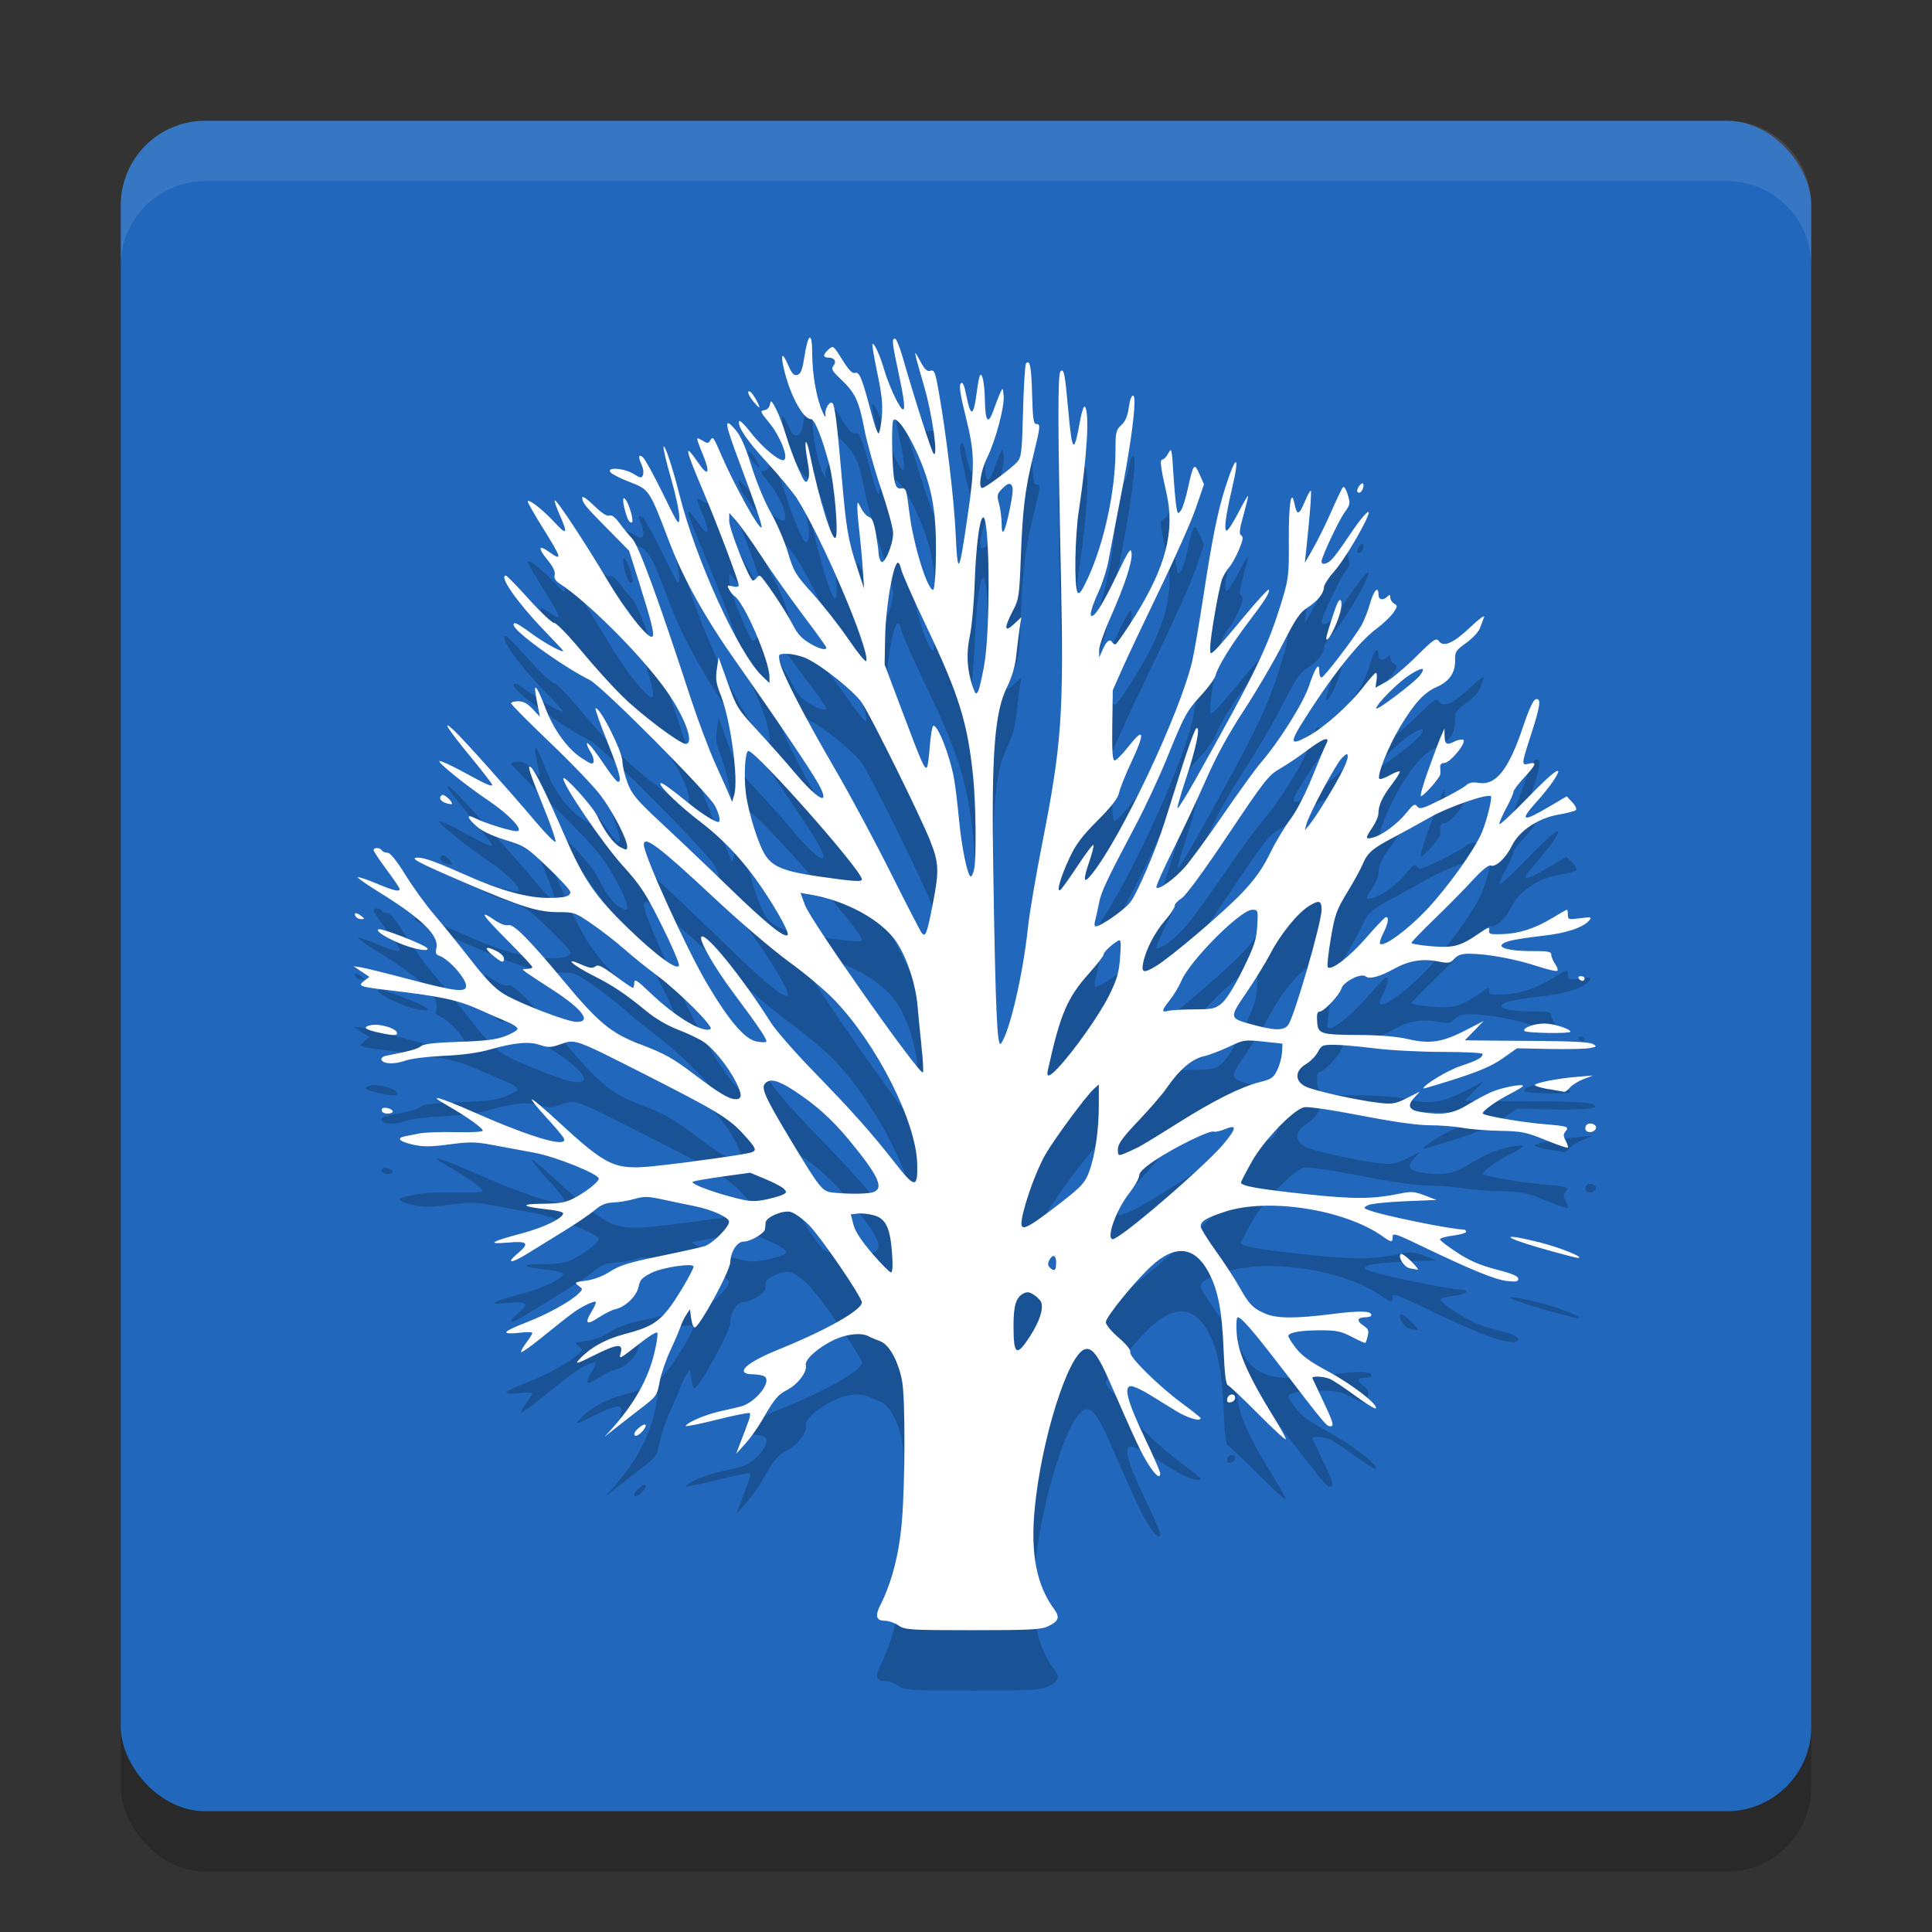 <svg xmlns="http://www.w3.org/2000/svg" width="32" height="32" version="1">
 <rect width="100%" height="100%" fill="#333333" stroke="none"/>
 <rect style="opacity:0.2" width="28" height="28" x="2" y="3" rx="1.4" ry="1.4"/>
 <rect style="fill:#2167bb" width="28" height="28" x="2" y="2" rx="1.4" ry="1.4"/>
 <path style="opacity:0.2" d="m 14.884,27.923 c -0.065,-0.043 -0.167,-0.078 -0.227,-0.078 -0.145,-3.52e-4 -0.168,-0.079 -0.075,-0.261 0.188,-0.369 0.312,-0.851 0.356,-1.383 0.055,-0.657 0.057,-2.043 0.004,-2.324 -0.062,-0.332 -0.213,-0.606 -0.363,-0.662 -0.07,-0.026 -0.158,-0.063 -0.195,-0.083 -0.119,-0.063 -0.357,-0.038 -0.562,0.057 -0.268,0.125 -0.499,0.331 -0.475,0.423 0.027,0.105 -0.13,0.316 -0.305,0.407 -0.162,0.084 -0.209,0.141 -0.419,0.504 -0.073,0.127 -0.2,0.303 -0.281,0.393 l -0.148,0.162 0.082,-0.216 c 0.045,-0.119 0.1,-0.265 0.123,-0.326 0.023,-0.06 0.032,-0.119 0.02,-0.131 -0.012,-0.012 -0.26,0.038 -0.551,0.111 -0.291,0.073 -0.521,0.118 -0.511,0.101 0.043,-0.069 0.351,-0.196 0.603,-0.249 0.146,-0.031 0.299,-0.067 0.339,-0.081 0.243,-0.086 0.485,-0.411 0.364,-0.488 -0.03,-0.019 -0.112,-0.035 -0.181,-0.036 -0.328,-0.002 -0.143,-0.185 0.411,-0.41 0.793,-0.321 1.382,-0.654 1.382,-0.781 0,-0.092 -0.692,-1.102 -0.885,-1.291 -0.104,-0.102 -0.239,-0.196 -0.3,-0.209 -0.132,-0.029 -0.403,0.089 -0.409,0.178 -0.002,0.032 -0.006,0.081 -0.01,0.109 -0.008,0.068 -0.241,0.205 -0.349,0.205 -0.113,1.95e-4 -0.216,0.158 -0.227,0.346 -0.009,0.157 -0.523,1.094 -0.592,1.078 -0.02,-0.005 -0.045,-0.075 -0.056,-0.156 l -0.02,-0.147 -0.063,0.097 c -0.035,0.053 -0.077,0.141 -0.094,0.195 -0.017,0.054 -0.092,0.229 -0.166,0.388 -0.074,0.159 -0.155,0.395 -0.179,0.524 -0.042,0.227 -0.051,0.24 -0.32,0.446 -0.152,0.117 -0.348,0.269 -0.434,0.338 l -0.157,0.126 0.121,-0.135 c 0.377,-0.422 0.602,-0.825 0.706,-1.266 0.039,-0.165 0.059,-0.312 0.045,-0.326 -0.014,-0.014 -0.125,0.052 -0.248,0.147 -0.403,0.313 -0.386,0.304 -0.355,0.181 0.039,-0.154 -0.064,-0.142 -0.456,0.055 -0.255,0.128 -0.307,0.144 -0.245,0.075 0.181,-0.202 0.439,-0.348 0.766,-0.434 0.4,-0.105 0.537,-0.182 0.715,-0.402 0.133,-0.163 0.423,-0.654 0.423,-0.715 0,-0.064 -0.511,0.011 -0.695,0.103 -0.155,0.077 -0.191,0.116 -0.214,0.23 -0.03,0.153 -0.218,0.336 -0.384,0.372 -0.057,0.012 -0.182,0.075 -0.278,0.139 -0.201,0.133 -0.239,0.1 -0.115,-0.101 0.047,-0.077 0.077,-0.149 0.066,-0.16 -0.011,-0.011 -0.088,0.015 -0.171,0.058 -0.156,0.081 -0.226,0.133 -0.739,0.547 -0.168,0.136 -0.314,0.239 -0.324,0.228 -0.01,-0.01 0.027,-0.079 0.083,-0.153 0.056,-0.074 0.102,-0.147 0.102,-0.164 0,-0.017 -0.097,-0.018 -0.216,-0.003 -0.128,0.016 -0.216,0.012 -0.216,-0.01 0,-0.02 0.147,-0.092 0.327,-0.16 0.338,-0.128 0.735,-0.346 0.869,-0.478 0.076,-0.075 0.076,-0.076 0,-0.132 -0.071,-0.052 -0.062,-0.059 0.128,-0.084 0.128,-0.017 0.278,-0.074 0.399,-0.152 0.156,-0.1 0.315,-0.15 0.815,-0.252 0.342,-0.07 0.678,-0.145 0.747,-0.167 0.133,-0.042 0.405,-0.313 0.405,-0.404 0,-0.073 -0.28,-0.2 -0.569,-0.258 -0.13,-0.026 -0.366,-0.075 -0.525,-0.11 -0.25,-0.054 -0.314,-0.055 -0.471,-0.01 -0.1,0.029 -0.257,0.056 -0.349,0.059 -0.125,0.004 -0.204,0.037 -0.314,0.13 -0.081,0.068 -0.306,0.221 -0.5,0.34 -0.194,0.119 -0.467,0.287 -0.605,0.373 -0.275,0.171 -0.373,0.173 -0.17,0.003 0.205,-0.172 0.172,-0.211 -0.157,-0.182 -0.362,0.032 -0.291,-0.015 0.226,-0.152 0.367,-0.097 0.687,-0.252 0.687,-0.334 0,-0.02 -0.119,-0.048 -0.265,-0.064 -0.425,-0.045 -0.463,-0.091 -0.077,-0.093 0.271,-0.002 0.38,-0.02 0.509,-0.086 0.203,-0.103 0.422,-0.275 0.422,-0.331 0,-0.075 -0.715,-0.363 -1.06,-0.427 C 8.675,20.061 8.369,20.004 8.178,19.968 7.874,19.911 7.785,19.909 7.443,19.955 7.131,19.996 7.011,19.997 6.837,19.958 6.612,19.907 6.559,19.85 6.71,19.82 c 0.049,-0.01 0.159,-0.032 0.245,-0.048 0.086,-0.017 0.356,-0.026 0.599,-0.02 0.243,0.006 0.442,-0.005 0.442,-0.024 0,-0.045 -0.269,-0.237 -0.589,-0.419 -0.354,-0.202 -0.146,-0.147 0.466,0.123 0.957,0.422 1.559,0.593 1.462,0.415 -0.021,-0.038 -0.155,-0.197 -0.299,-0.353 C 8.891,19.336 8.79,19.208 8.81,19.208 c 0.02,0 0.211,0.161 0.425,0.359 0.822,0.759 0.945,0.816 1.615,0.746 0.542,-0.057 1.515,-0.194 1.599,-0.227 0.091,-0.035 0.075,-0.069 -0.142,-0.307 C 12.069,19.519 11.867,19.397 10.656,18.782 9.515,18.204 9.529,18.209 9.289,18.294 9.127,18.352 9.082,18.353 8.944,18.308 8.757,18.246 8.524,18.267 8.113,18.384 c -0.191,0.054 -0.46,0.091 -0.765,0.104 -0.266,0.012 -0.541,0.046 -0.632,0.079 -0.179,0.065 -0.374,0.058 -0.398,-0.015 -0.009,-0.026 0.025,-0.055 0.075,-0.065 0.386,-0.074 0.527,-0.113 0.58,-0.159 0.043,-0.038 0.228,-0.059 0.63,-0.072 0.43,-0.014 0.616,-0.037 0.762,-0.093 0.106,-0.041 0.199,-0.093 0.207,-0.117 0.008,-0.023 -0.061,-0.075 -0.154,-0.114 C 8.326,17.894 8.1,17.795 7.917,17.713 7.578,17.562 7.294,17.502 6.449,17.402 5.951,17.344 5.919,17.332 6.032,17.246 l 0.087,-0.066 -0.132,-0.088 -0.132,-0.088 0.118,0.017 c 0.065,0.01 0.427,0.099 0.805,0.199 0.767,0.202 0.942,0.223 0.942,0.109 0,-0.123 -0.287,-0.445 -0.445,-0.499 -0.054,-0.018 -0.066,-0.049 -0.048,-0.122 0.052,-0.208 -0.239,-0.494 -0.953,-0.934 -0.201,-0.124 -0.357,-0.234 -0.347,-0.244 0.01,-0.01 0.148,0.036 0.306,0.102 0.29,0.122 0.388,0.145 0.386,0.091 -4.556e-4,-0.016 -0.098,-0.16 -0.216,-0.319 -0.118,-0.159 -0.215,-0.305 -0.215,-0.324 0,-0.047 0.108,-0.043 0.137,0.005 0.013,0.022 0.055,0.039 0.094,0.039 0.045,0 0.149,0.129 0.298,0.37 0.126,0.203 0.34,0.499 0.476,0.657 0.136,0.158 0.405,0.491 0.598,0.739 0.262,0.337 0.404,0.483 0.562,0.578 0.253,0.152 1.028,0.45 1.187,0.457 0.271,0.012 0.109,-0.211 -0.386,-0.529 -0.196,-0.126 -0.391,-0.255 -0.435,-0.287 -0.078,-0.057 -0.077,-0.058 0.01,-0.06 0.049,-0.001 0.088,-0.015 0.088,-0.031 0,-0.016 -0.19,-0.219 -0.421,-0.451 -0.42,-0.421 -0.475,-0.513 -0.195,-0.322 0.087,0.059 0.177,0.091 0.218,0.078 0.084,-0.027 0.352,0.244 0.917,0.924 0.562,0.678 0.785,0.865 1.242,1.039 0.443,0.17 0.552,0.23 0.95,0.531 0.391,0.295 0.549,0.389 0.655,0.389 0.111,1.98e-4 0.113,-0.072 0.006,-0.286 -0.126,-0.25 -0.374,-0.558 -0.537,-0.665 -0.08,-0.053 -0.271,-0.143 -0.424,-0.201 -0.173,-0.066 -0.374,-0.184 -0.53,-0.313 -0.342,-0.281 -0.555,-0.423 -0.882,-0.587 -0.332,-0.167 -0.487,-0.311 -0.196,-0.182 0.144,0.064 0.196,0.071 0.24,0.035 0.045,-0.037 0.109,-0.007 0.326,0.154 0.149,0.11 0.282,0.2 0.295,0.2 0.014,0 0.025,-0.038 0.025,-0.085 0,-0.07 0.045,-0.041 0.265,0.169 0.414,0.397 0.876,0.674 0.998,0.598 C 11.827,18.011 11.258,17.442 10.89,17.165 10.723,17.04 10.475,16.839 10.34,16.72 10.206,16.601 9.966,16.415 9.808,16.306 9.531,16.115 9.509,16.108 9.252,16.108 c -0.344,0 -0.61,-0.084 -1.562,-0.492 -0.774,-0.332 -0.922,-0.411 -0.768,-0.411 0.111,0 0.311,0.074 0.844,0.31 0.536,0.238 0.975,0.357 1.311,0.357 0.276,0 0.37,-0.025 0.37,-0.098 0,-0.028 -0.167,-0.21 -0.371,-0.405 C 8.72,15.029 8.69,15.01 8.369,14.912 8.154,14.846 7.985,14.767 7.897,14.689 7.733,14.545 7.718,14.475 7.868,14.551 8.047,14.641 8.5,14.78 8.571,14.766 8.673,14.747 8.431,14.491 8.096,14.264 7.707,14.002 7.235,13.62 7.28,13.605 c 0.021,-0.007 0.196,0.073 0.39,0.179 0.397,0.216 0.482,0.253 0.482,0.213 -5.4e-6,-0.016 -0.168,-0.231 -0.372,-0.48 -0.375,-0.455 -0.478,-0.623 -0.251,-0.41 0.152,0.143 0.928,1.011 1.347,1.508 0.171,0.203 0.318,0.349 0.326,0.325 0.008,-0.024 -0.077,-0.271 -0.189,-0.547 -0.249,-0.616 -0.29,-0.743 -0.217,-0.682 0.067,0.056 0.269,0.468 0.574,1.17 0.296,0.682 0.496,0.973 1.024,1.485 0.476,0.462 0.832,0.721 0.852,0.623 0.007,-0.035 -0.122,-0.335 -0.288,-0.667 -0.265,-0.531 -0.344,-0.651 -0.654,-0.996 -0.321,-0.357 -0.978,-1.321 -0.974,-1.431 0.002,-0.076 0.488,0.461 0.565,0.625 0.124,0.262 0.266,0.453 0.382,0.513 0.102,0.052 0.111,0.051 0.111,-0.012 -3.8e-5,-0.119 -0.23,-0.563 -0.432,-0.836 C 9.851,14.04 9.472,13.645 9.115,13.304 8.758,12.964 8.466,12.669 8.466,12.65 c 0,-0.019 0.053,-0.035 0.118,-0.035 0.083,0 0.154,0.038 0.238,0.128 l 0.12,0.128 -0.023,-0.118 c -0.066,-0.339 -0.07,-0.391 -0.033,-0.353 0.022,0.022 0.087,0.166 0.145,0.32 0.135,0.361 0.364,0.678 0.601,0.835 0.154,0.102 0.19,0.113 0.2,0.061 0.007,-0.035 -0.015,-0.106 -0.049,-0.158 -0.034,-0.052 -0.062,-0.114 -0.062,-0.138 0,-0.053 0.126,0.102 0.329,0.404 0.083,0.124 0.167,0.226 0.186,0.226 0.068,0 0.029,-0.146 -0.178,-0.667 -0.116,-0.291 -0.203,-0.537 -0.195,-0.547 0.057,-0.061 0.447,0.709 0.447,0.881 0,0.071 0.038,0.23 0.085,0.352 0.074,0.193 0.15,0.283 0.578,0.681 0.271,0.252 0.776,0.732 1.122,1.068 0.591,0.573 0.898,0.822 0.95,0.769 0.033,-0.033 -0.159,-0.385 -0.425,-0.78 -0.29,-0.431 -0.635,-0.802 -1.019,-1.094 -0.329,-0.251 -0.663,-0.569 -0.663,-0.633 0,-0.042 0.132,0.051 0.501,0.349 0.188,0.152 0.403,0.286 0.458,0.286 0.044,0 0.019,-0.126 -0.054,-0.267 C 11.734,14.135 9.975,12.368 9.77,12.264 9.298,12.026 8.506,11.453 8.506,11.35 c 0,-0.061 0.063,-0.029 0.324,0.161 0.21,0.153 0.502,0.309 0.499,0.267 -2.733e-4,-0.004 -0.152,-0.165 -0.336,-0.357 -0.433,-0.451 -0.735,-0.887 -0.614,-0.887 0.017,0 0.189,0.176 0.383,0.392 0.193,0.215 0.382,0.392 0.419,0.393 0.037,4.58e-4 0.237,0.207 0.448,0.462 0.21,0.254 0.518,0.594 0.685,0.757 0.315,0.308 0.949,0.783 1.042,0.783 0.165,0 -0.039,-0.514 -0.39,-0.979 -0.438,-0.581 -1.252,-1.386 -1.688,-1.67 -0.079,-0.051 -0.105,-0.095 -0.09,-0.15 C 9.201,10.47 9.16,10.386 9.067,10.272 8.907,10.077 8.917,10.015 9.088,10.137 9.321,10.303 9.309,10.254 8.996,9.752 8.856,9.527 8.741,9.327 8.741,9.308 c 0,-0.06 0.247,0.13 0.44,0.339 C 9.391,9.875 9.411,9.847 9.27,9.528 9.216,9.405 9.179,9.297 9.189,9.288 c 0.025,-0.025 0.509,0.71 0.869,1.317 0.308,0.521 0.688,0.996 0.748,0.938 0.037,-0.036 -0.007,-0.215 -0.225,-0.911 L 10.42,10.122 10.068,9.765 C 9.688,9.381 9.645,9.328 9.644,9.24 c -3.536e-4,-0.032 0.085,0.027 0.193,0.133 0.126,0.124 0.215,0.182 0.254,0.167 0.041,-0.016 0.096,0.025 0.168,0.122 0.059,0.08 0.155,0.199 0.215,0.263 0.108,0.118 0.43,0.996 0.963,2.63 0.12,0.367 0.306,0.862 0.413,1.099 0.108,0.237 0.214,0.476 0.236,0.53 l 0.04,0.098 0.035,-0.118 c 0.074,-0.25 -0.059,-1.238 -0.223,-1.649 -0.077,-0.193 -0.088,-0.271 -0.065,-0.432 l 0.029,-0.196 0.152,0.423 c 0.144,0.403 0.168,0.44 0.489,0.787 0.186,0.2 0.459,0.508 0.608,0.685 0.409,0.486 0.618,0.586 0.4,0.193 -0.123,-0.222 -0.745,-1.143 -1.349,-1.999 C 11.674,11.227 11.32,10.592 11.078,9.956 10.757,9.113 10.753,9.108 10.433,8.985 10.283,8.928 10.139,8.855 10.113,8.824 c -0.076,-0.092 0.223,-0.072 0.38,0.025 0.119,0.074 0.135,0.075 0.157,0.017 0.014,-0.036 0.005,-0.108 -0.02,-0.162 -0.064,-0.14 -0.056,-0.192 0.019,-0.129 0.035,0.029 0.184,0.301 0.332,0.603 0.255,0.523 0.269,0.542 0.27,0.387 0.001,-0.09 -0.061,-0.379 -0.137,-0.642 -0.077,-0.263 -0.132,-0.499 -0.124,-0.524 0.018,-0.055 0.152,0.349 0.264,0.795 0.267,1.068 0.981,2.633 1.37,3.004 l 0.121,0.115 v -0.098 c 0,-0.274 -0.422,-1.247 -0.585,-1.347 -0.023,-0.014 -0.061,-0.061 -0.084,-0.104 -0.037,-0.07 -0.032,-0.075 0.059,-0.052 0.065,0.016 0.1,0.009 0.1,-0.021 0,-0.064 -0.349,-0.99 -0.571,-1.514 -0.328,-0.774 -0.344,-0.868 -0.088,-0.497 0.162,0.235 0.191,0.145 0.056,-0.175 -0.053,-0.126 -0.091,-0.235 -0.084,-0.242 0.007,-0.007 0.05,0.011 0.096,0.039 0.07,0.044 0.089,0.043 0.119,-0.006 0.046,-0.074 0.048,-0.072 0.19,0.254 0.224,0.514 0.62,1.226 0.66,1.186 0.019,-0.019 -0.108,-0.393 -0.372,-1.095 -0.24,-0.639 -0.253,-0.743 -0.069,-0.534 0.095,0.107 0.167,0.269 0.274,0.611 0.082,0.263 0.222,0.601 0.323,0.777 0.098,0.171 0.224,0.466 0.281,0.655 0.096,0.32 0.125,0.368 0.414,0.687 0.171,0.189 0.436,0.527 0.589,0.751 0.153,0.225 0.286,0.387 0.295,0.361 0.061,-0.184 -0.731,-2.04 -1.152,-2.699 C 13.122,9.141 12.904,8.876 12.708,8.663 12.367,8.292 12.213,8.066 12.243,7.976 c 0.008,-0.023 0.092,0.059 0.188,0.183 0.203,0.263 0.507,0.51 0.561,0.456 0.062,-0.062 -0.079,-0.405 -0.252,-0.614 -0.147,-0.178 -0.154,-0.196 -0.081,-0.207 0.048,-0.007 0.087,-0.047 0.095,-0.098 0.012,-0.074 0.025,-0.064 0.097,0.072 0.046,0.087 0.123,0.29 0.171,0.451 0.048,0.162 0.14,0.409 0.203,0.549 0.098,0.219 0.12,0.245 0.155,0.183 0.029,-0.05 0.027,-0.147 -0.006,-0.322 -0.026,-0.137 -0.039,-0.273 -0.029,-0.301 0.01,-0.028 0.04,0.055 0.066,0.184 0.157,0.768 0.382,1.49 0.432,1.389 0.046,-0.092 -0.026,-0.901 -0.109,-1.213 -0.115,-0.433 -0.241,-0.746 -0.301,-0.746 -0.135,0 -0.356,-0.415 -0.454,-0.852 -0.054,-0.241 -0.018,-0.26 0.077,-0.04 0.06,0.139 0.093,0.175 0.15,0.16 0.056,-0.015 0.083,-0.081 0.116,-0.295 0.064,-0.409 0.13,-0.435 0.131,-0.051 0.001,0.341 0.073,0.745 0.172,0.96 0.035,0.076 0.056,0.099 0.047,0.051 -0.018,-0.096 0.07,-0.244 0.117,-0.197 0.039,0.039 0.077,0.348 0.153,1.226 0.074,0.858 0.105,1.04 0.254,1.493 l 0.116,0.352 -0.021,-0.314 c -0.011,-0.173 -0.037,-0.455 -0.057,-0.627 -0.02,-0.172 -0.035,-0.358 -0.034,-0.412 0.002,-0.096 0.004,-0.095 0.065,0.025 0.034,0.068 0.093,0.132 0.13,0.142 0.049,0.013 0.08,0.088 0.112,0.271 0.024,0.139 0.044,0.287 0.045,0.329 3.14e-4,0.041 0.017,0.101 0.037,0.134 0.051,0.08 0.202,-0.263 0.204,-0.464 C 14.794,9.753 14.704,9.423 14.594,9.1 14.484,8.777 14.36,8.333 14.318,8.114 14.227,7.638 14.165,7.507 13.932,7.286 13.786,7.149 13.763,7.11 13.802,7.062 c 0.06,-0.072 0.021,-0.139 -0.079,-0.139 -0.097,0 -0.097,-0.048 0.001,-0.136 0.075,-0.068 0.081,-0.064 0.226,0.17 0.108,0.173 0.166,0.234 0.214,0.219 0.071,-0.022 0.114,0.086 0.271,0.679 0.047,0.178 0.099,0.324 0.115,0.324 0.016,0 0.041,-0.119 0.055,-0.265 0.019,-0.205 0.003,-0.371 -0.073,-0.733 -0.054,-0.257 -0.091,-0.475 -0.082,-0.484 0.028,-0.028 0.129,0.196 0.2,0.443 0.037,0.129 0.122,0.341 0.189,0.47 0.165,0.321 0.179,0.197 0.048,-0.414 -0.111,-0.518 -0.119,-0.587 -0.063,-0.587 0.021,0 0.075,0.128 0.12,0.285 0.221,0.765 0.484,1.584 0.519,1.619 0.08,0.081 -0.018,-0.632 -0.152,-1.097 -0.186,-0.646 -0.187,-0.655 -0.073,-0.441 0.079,0.147 0.117,0.183 0.173,0.166 0.064,-0.02 0.08,0.019 0.137,0.341 0.129,0.734 0.255,1.792 0.281,2.366 0.032,0.704 0.056,0.671 0.193,-0.268 0.128,-0.88 0.125,-1.067 -0.027,-1.68 -0.092,-0.371 -0.113,-0.517 -0.081,-0.549 0.032,-0.032 0.056,0.021 0.091,0.198 0.074,0.376 0.122,0.356 0.176,-0.075 0.015,-0.119 0.037,-0.233 0.05,-0.255 0.038,-0.063 0.077,0.137 0.082,0.412 0.006,0.353 0.054,0.412 0.14,0.171 0.037,-0.105 0.087,-0.235 0.112,-0.289 0.044,-0.097 0.044,-0.097 0.058,0.038 0.019,0.178 -0.132,0.745 -0.273,1.03 -0.104,0.21 -0.151,0.502 -0.08,0.502 0.046,0 0.486,-0.328 0.577,-0.43 0.071,-0.08 0.08,-0.16 0.098,-0.846 0.011,-0.417 0.033,-0.771 0.049,-0.788 0.066,-0.066 0.089,0.052 0.101,0.517 0.011,0.406 0.023,0.487 0.073,0.487 0.069,0 0.065,0.038 -0.06,0.55 -0.129,0.526 -0.171,0.871 -0.199,1.632 -0.025,0.668 -0.033,0.721 -0.133,0.912 -0.149,0.284 -0.142,0.37 0.017,0.221 l 0.123,-0.115 -0.027,0.177 c -0.015,0.097 -0.04,0.3 -0.056,0.451 -0.019,0.185 -0.07,0.359 -0.156,0.534 -0.204,0.415 -0.257,1.117 -0.226,2.998 0.038,2.385 0.065,2.989 0.129,2.901 0.144,-0.197 0.362,-1.134 0.446,-1.92 0.025,-0.237 0.132,-0.865 0.236,-1.393 0.323,-1.635 0.359,-2.145 0.311,-4.399 -0.053,-2.474 -0.055,-3.372 -0.009,-3.419 0.058,-0.058 0.074,0.024 0.13,0.646 0.063,0.705 0.095,0.733 0.195,0.172 0.026,-0.147 0.062,-0.253 0.079,-0.236 0.081,0.083 0.04,0.804 -0.099,1.72 -0.066,0.435 -0.079,1.263 -0.022,1.354 0.028,0.045 0.069,-0.011 0.173,-0.236 0.269,-0.582 0.456,-1.45 0.456,-2.115 1.97e-4,-0.299 0.009,-0.337 0.097,-0.418 0.067,-0.062 0.104,-0.15 0.123,-0.289 0.028,-0.211 0.095,-0.276 0.095,-0.092 -0.001,0.253 -0.09,0.867 -0.234,1.599 -0.084,0.432 -0.173,0.894 -0.197,1.028 -0.024,0.133 -0.093,0.354 -0.154,0.491 -0.129,0.288 -0.168,0.425 -0.121,0.425 0.059,0 0.197,-0.227 0.422,-0.697 0.185,-0.385 0.224,-0.443 0.235,-0.351 0.018,0.142 -0.107,0.526 -0.348,1.071 -0.106,0.239 -0.191,0.487 -0.19,0.55 l 0.003,0.114 0.055,-0.125 c 0.062,-0.142 0.118,-0.19 0.155,-0.131 0.014,0.022 0.039,0.04 0.057,0.04 0.018,0 0.162,-0.208 0.321,-0.461 0.518,-0.83 0.669,-1.419 0.524,-2.051 -0.098,-0.43 -0.112,-0.55 -0.064,-0.55 0.023,0 0.067,-0.047 0.097,-0.105 0.051,-0.098 0.057,-0.075 0.082,0.324 0.015,0.236 0.037,0.489 0.05,0.563 0.021,0.122 0.027,0.128 0.075,0.063 0.029,-0.039 0.081,-0.205 0.117,-0.37 0.089,-0.409 0.105,-0.428 0.192,-0.232 l 0.074,0.167 -0.134,0.392 c -0.074,0.216 -0.344,0.825 -0.601,1.355 -0.256,0.53 -0.536,1.121 -0.621,1.314 l -0.155,0.351 -0.008,0.581 c -0.006,0.434 0.004,0.581 0.04,0.581 0.026,0 0.133,-0.108 0.237,-0.241 0.254,-0.323 0.268,-0.218 0.037,0.273 -0.098,0.209 -0.189,0.436 -0.202,0.505 -0.017,0.087 -0.125,0.227 -0.358,0.461 -0.262,0.263 -0.363,0.399 -0.469,0.63 -0.144,0.311 -0.214,0.561 -0.147,0.519 0.022,-0.013 0.152,-0.195 0.289,-0.403 0.137,-0.208 0.255,-0.363 0.262,-0.343 0.007,0.02 -0.024,0.139 -0.067,0.266 -0.108,0.314 -0.101,0.385 0.022,0.237 0.481,-0.576 1.486,-2.701 1.682,-3.558 0.031,-0.137 0.113,-0.612 0.181,-1.054 0.152,-0.991 0.239,-1.419 0.369,-1.825 0.18,-0.56 0.241,-0.537 0.105,0.039 -0.105,0.449 -0.135,0.687 -0.086,0.687 0.023,0 0.111,-0.137 0.197,-0.304 0.086,-0.167 0.156,-0.288 0.157,-0.267 0.001,0.02 -0.035,0.168 -0.08,0.329 -0.064,0.228 -0.071,0.299 -0.033,0.323 0.038,0.023 0.029,0.079 -0.04,0.24 -0.049,0.115 -0.121,0.245 -0.161,0.288 -0.039,0.043 -0.091,0.131 -0.116,0.194 -0.053,0.141 -0.197,0.965 -0.197,1.131 0,0.119 3.52e-4,0.12 0.083,0.045 0.045,-0.041 0.262,-0.292 0.48,-0.557 0.219,-0.265 0.404,-0.465 0.41,-0.444 0.016,0.048 -0.071,0.186 -0.351,0.553 -0.265,0.348 -0.499,0.726 -0.532,0.864 -0.013,0.054 -0.119,0.201 -0.235,0.327 -0.246,0.267 -0.284,0.337 -0.58,1.067 -0.123,0.302 -0.349,0.788 -0.503,1.079 -0.498,0.942 -0.579,1.115 -0.617,1.315 -0.021,0.108 -0.049,0.236 -0.063,0.285 -0.014,0.049 -0.009,0.088 0.011,0.088 0.083,0 0.466,-0.266 0.57,-0.395 0.114,-0.142 0.425,-0.866 0.572,-1.332 0.044,-0.14 0.171,-0.541 0.281,-0.891 0.11,-0.35 0.22,-0.648 0.244,-0.663 0.074,-0.046 -4.1e-5,0.318 -0.168,0.823 -0.085,0.256 -0.15,0.481 -0.144,0.5 0.006,0.019 0.143,-0.2 0.303,-0.485 1.015,-1.81 1.195,-2.184 1.439,-2.992 0.097,-0.323 0.106,-0.406 0.102,-0.962 -0.004,-0.597 0.04,-0.874 0.095,-0.598 0.039,0.193 0.076,0.185 0.168,-0.037 0.046,-0.111 0.092,-0.194 0.101,-0.184 0.016,0.016 -0.018,0.443 -0.078,0.996 l -0.021,0.196 0.137,-0.236 c 0.075,-0.13 0.21,-0.403 0.3,-0.608 0.09,-0.205 0.177,-0.388 0.195,-0.407 0.017,-0.019 0.053,0.037 0.079,0.124 0.044,0.145 0.04,0.168 -0.049,0.289 -0.098,0.134 -0.385,0.743 -0.385,0.817 0,0.07 0.101,0.044 0.184,-0.048 0.044,-0.049 0.169,-0.221 0.277,-0.384 0.209,-0.314 0.365,-0.481 0.309,-0.332 -0.081,0.216 -0.405,0.754 -0.558,0.926 -0.095,0.107 -0.173,0.226 -0.173,0.263 0,0.103 -0.106,0.235 -0.274,0.341 -0.123,0.078 -0.196,0.186 -0.411,0.608 -0.144,0.283 -0.431,0.774 -0.639,1.091 -0.258,0.394 -0.457,0.758 -0.627,1.146 -0.137,0.313 -0.384,0.839 -0.548,1.168 -0.165,0.329 -0.289,0.61 -0.275,0.623 0.041,0.041 0.292,-0.138 0.468,-0.335 0.093,-0.103 0.379,-0.496 0.637,-0.871 0.258,-0.376 0.536,-0.76 0.618,-0.855 0.301,-0.346 0.704,-0.985 0.801,-1.27 0.109,-0.321 0.173,-0.415 0.173,-0.254 0,0.058 0.016,0.106 0.037,0.106 0.041,0 0.54,-0.652 0.662,-0.864 0.043,-0.075 0.107,-0.238 0.142,-0.362 0.063,-0.221 0.14,-0.303 0.14,-0.147 0,0.087 0.077,0.104 0.149,0.031 0.037,-0.037 0.047,-0.033 0.047,0.018 0,0.036 0.029,0.081 0.065,0.101 0.059,0.033 0.057,0.047 -0.02,0.156 -0.047,0.066 -0.169,0.181 -0.272,0.257 -0.256,0.188 -0.64,0.653 -1.043,1.266 -0.416,0.632 -0.429,0.696 -0.101,0.521 0.274,-0.146 0.693,-0.52 0.937,-0.837 0.093,-0.12 0.181,-0.218 0.196,-0.218 0.015,0 0.02,0.055 0.01,0.123 l -0.018,0.123 0.172,-0.094 c 0.095,-0.052 0.32,-0.24 0.5,-0.419 0.292,-0.289 0.334,-0.318 0.377,-0.259 0.079,0.108 0.243,0.035 0.524,-0.232 0.141,-0.134 0.242,-0.208 0.226,-0.165 -0.017,0.043 -0.047,0.127 -0.069,0.185 -0.021,0.059 -0.123,0.167 -0.227,0.242 -0.172,0.123 -0.188,0.148 -0.184,0.289 0.005,0.202 -0.097,0.351 -0.301,0.44 -0.213,0.093 -0.367,0.26 -0.61,0.662 -0.194,0.321 -0.39,0.813 -0.343,0.861 0.013,0.013 0.095,-0.015 0.181,-0.064 0.086,-0.048 0.157,-0.072 0.157,-0.052 0,0.02 -0.062,0.117 -0.138,0.216 -0.151,0.198 -0.216,0.34 -0.216,0.472 0,0.048 -0.044,0.151 -0.098,0.231 -0.124,0.182 -0.123,0.203 0.006,0.17 0.155,-0.039 0.408,-0.226 0.557,-0.412 0.112,-0.14 0.138,-0.155 0.177,-0.104 0.04,0.053 0.089,0.039 0.39,-0.111 0.19,-0.094 0.378,-0.201 0.418,-0.237 0.052,-0.047 0.111,-0.059 0.204,-0.043 0.291,0.052 0.504,-0.217 0.746,-0.941 0.094,-0.281 0.166,-0.436 0.206,-0.444 0.094,-0.019 0.078,0.101 -0.075,0.576 -0.165,0.511 -0.166,0.524 -0.039,0.492 0.139,-0.035 0.121,0.015 -0.08,0.232 -0.097,0.104 -0.176,0.21 -0.176,0.236 0,0.026 -0.052,0.144 -0.116,0.262 -0.064,0.119 -0.117,0.24 -0.118,0.269 -0.001,0.029 0.209,-0.165 0.467,-0.431 0.453,-0.469 0.629,-0.585 0.426,-0.28 -0.054,0.081 -0.18,0.239 -0.281,0.35 -0.284,0.315 -0.228,0.335 0.211,0.076 l 0.293,-0.173 0.093,0.098 c 0.051,0.054 0.078,0.112 0.059,0.13 -0.019,0.017 -0.149,0.051 -0.289,0.075 -0.332,0.056 -0.651,0.269 -0.771,0.516 -0.098,0.201 -0.266,0.359 -0.348,0.327 -0.037,-0.014 -0.144,0.072 -0.304,0.246 -0.135,0.148 -0.418,0.434 -0.628,0.637 -0.21,0.203 -0.383,0.382 -0.383,0.398 0,0.016 0.149,0.041 0.331,0.056 0.369,0.03 0.479,1.5e-5 0.79,-0.214 0.15,-0.103 0.178,-0.112 0.167,-0.051 -0.011,0.064 0.014,0.071 0.217,0.064 0.284,-0.01 0.536,-0.091 0.83,-0.268 0.124,-0.075 0.232,-0.136 0.241,-0.136 0.008,0 0.015,0.038 0.015,0.084 0,0.078 0.014,0.082 0.203,0.057 0.178,-0.024 0.197,-0.02 0.154,0.032 -0.101,0.122 -0.382,0.216 -0.769,0.258 -0.216,0.024 -0.459,0.061 -0.54,0.082 -0.309,0.083 -0.11,0.175 0.373,0.172 0.252,-0.002 0.304,0.009 0.304,0.06 0,0.034 0.028,0.102 0.063,0.152 0.035,0.049 0.052,0.101 0.038,0.115 -0.014,0.014 -0.17,-0.023 -0.347,-0.081 -0.352,-0.115 -0.806,-0.199 -1.096,-0.202 -0.139,-0.002 -0.204,0.019 -0.262,0.082 -0.07,0.075 -0.098,0.08 -0.267,0.046 -0.262,-0.051 -0.485,-0.015 -0.728,0.119 -0.246,0.136 -0.413,0.18 -0.477,0.127 -0.071,-0.059 -0.364,0.087 -0.398,0.198 -0.034,0.113 -0.291,0.386 -0.363,0.386 -0.038,0 -0.05,0.046 -0.041,0.165 0.015,0.209 0.046,0.218 0.719,0.223 0.325,0.002 0.611,0.027 0.788,0.068 0.36,0.084 0.568,0.052 0.952,-0.146 l 0.3,-0.155 -0.156,0.16 -0.156,0.16 0.157,0.003 c 0.086,0.002 0.546,0.005 1.021,0.008 0.578,0.003 0.889,0.02 0.941,0.05 0.071,0.042 0.066,0.048 -0.059,0.07 -0.075,0.013 -0.375,0.019 -0.666,0.013 l -0.53,-0.011 -0.236,0.166 c -0.174,0.122 -0.377,0.211 -0.775,0.339 -0.297,0.095 -0.54,0.167 -0.54,0.16 0,-0.058 0.409,-0.304 0.621,-0.373 0.27,-0.089 0.36,-0.138 0.36,-0.198 0,-0.019 -0.297,-0.034 -0.659,-0.034 -0.362,0 -0.87,-0.026 -1.128,-0.059 -0.258,-0.032 -0.562,-0.059 -0.675,-0.059 -0.189,-2.73e-4 -0.21,0.009 -0.267,0.12 -0.034,0.066 -0.123,0.156 -0.197,0.2 -0.184,0.109 -0.19,0.277 -0.012,0.369 0.137,0.071 0.869,0.233 1.234,0.274 0.211,0.023 0.262,0.014 0.451,-0.081 l 0.213,-0.107 -0.093,0.101 c -0.12,0.13 -0.089,0.205 0.1,0.236 0.357,0.059 0.537,0.032 0.781,-0.116 0.128,-0.078 0.307,-0.174 0.396,-0.213 0.169,-0.074 0.524,-0.143 0.524,-0.102 0,0.013 -0.093,0.07 -0.206,0.128 -0.223,0.113 -0.461,0.282 -0.461,0.327 0,0.036 0.634,0.147 1.021,0.179 0.386,0.032 0.415,0.042 0.352,0.118 -0.04,0.048 -0.04,0.078 0.002,0.156 0.028,0.053 0.044,0.105 0.034,0.114 -0.01,0.01 -0.176,-0.047 -0.37,-0.126 -0.317,-0.13 -0.392,-0.145 -0.751,-0.152 -0.22,-0.004 -0.501,-0.027 -0.625,-0.05 -0.124,-0.023 -0.366,-0.042 -0.537,-0.042 -0.203,0 -0.603,-0.056 -1.148,-0.162 -0.492,-0.095 -0.879,-0.151 -0.939,-0.136 -0.182,0.046 -0.662,0.545 -0.86,0.895 -0.1,0.177 -0.182,0.335 -0.182,0.352 0,0.056 0.29,0.108 1.079,0.192 0.794,0.085 1.103,0.083 1.552,-0.009 0.19,-0.039 0.243,-0.035 0.412,0.03 l 0.194,0.075 -0.53,0.022 c -0.291,0.012 -0.565,0.042 -0.608,0.066 -0.075,0.043 -0.074,0.046 0.029,0.085 0.227,0.086 1.368,0.318 1.566,0.318 0.019,0 0.034,0.016 0.034,0.036 0,0.02 -0.097,0.049 -0.216,0.063 -0.119,0.015 -0.216,0.043 -0.216,0.062 0,0.02 0.129,0.119 0.286,0.221 0.211,0.137 0.381,0.21 0.648,0.279 0.257,0.066 0.362,0.11 0.362,0.153 0,0.048 -0.036,0.055 -0.191,0.037 -0.198,-0.024 -0.593,-0.186 -1.409,-0.578 -0.425,-0.205 -0.481,-0.223 -0.481,-0.154 0,0.097 -0.02,0.096 -0.16,-0.004 -0.63,-0.449 -1.903,-0.648 -2.621,-0.41 -0.313,0.104 -0.398,0.156 -0.398,0.243 0,0.031 0.112,0.213 0.25,0.404 0.137,0.191 0.313,0.46 0.39,0.598 0.162,0.29 0.23,0.359 0.437,0.445 0.19,0.079 0.498,0.08 1.105,0.003 0.459,-0.058 0.645,-0.053 0.645,0.019 0,0.019 -0.043,0.035 -0.096,0.035 -0.138,0 -0.155,0.06 -0.038,0.136 0.082,0.054 0.096,0.086 0.075,0.171 -0.014,0.058 -0.032,0.11 -0.039,0.117 -0.007,0.007 -0.107,-0.037 -0.223,-0.098 -0.18,-0.094 -0.256,-0.11 -0.524,-0.11 -0.33,0 -0.53,0.036 -0.53,0.096 0,0.019 0.057,0.111 0.128,0.202 0.094,0.123 0.236,0.225 0.536,0.386 0.388,0.208 0.836,0.556 0.784,0.609 -0.013,0.014 -0.169,-0.083 -0.347,-0.214 -0.177,-0.131 -0.366,-0.256 -0.42,-0.276 -0.116,-0.044 -0.301,-0.049 -0.282,-0.008 0.007,0.016 0.078,0.166 0.157,0.333 0.189,0.398 0.208,0.462 0.139,0.462 -0.061,0 -0.093,-0.037 -0.772,-0.922 -0.504,-0.656 -0.699,-0.883 -0.761,-0.883 -0.021,0 -0.029,0.116 -0.017,0.275 0.022,0.31 0.2,0.711 0.597,1.351 0.12,0.192 0.217,0.369 0.217,0.393 -2.36e-4,0.023 -0.205,-0.164 -0.455,-0.416 -0.25,-0.252 -0.477,-0.467 -0.504,-0.477 -0.035,-0.013 -0.056,-0.188 -0.073,-0.601 -0.026,-0.646 -0.094,-0.988 -0.254,-1.282 -0.228,-0.419 -0.548,-0.452 -0.937,-0.096 -0.274,0.251 -0.759,0.847 -0.759,0.933 0,0.042 0.094,0.156 0.213,0.258 0.128,0.11 0.204,0.205 0.192,0.238 -0.028,0.072 0.471,0.565 0.861,0.851 0.167,0.123 0.304,0.232 0.304,0.243 0,0.062 -0.212,2.73e-4 -0.405,-0.118 -0.123,-0.076 -0.324,-0.199 -0.447,-0.275 -0.123,-0.076 -0.258,-0.137 -0.3,-0.137 -0.128,0 -0.061,0.253 0.224,0.852 0.143,0.299 0.259,0.565 0.259,0.591 0,0.098 -0.074,0.042 -0.197,-0.15 -0.116,-0.181 -0.199,-0.357 -0.644,-1.376 -0.189,-0.433 -0.292,-0.565 -0.408,-0.528 -0.279,0.089 -0.723,1.503 -0.831,2.649 -0.07,0.74 0.032,1.262 0.324,1.657 0.098,0.132 0.074,0.199 -0.101,0.282 -0.118,0.056 -0.295,0.065 -1.25,0.065 -1.044,-2.34e-4 -1.12,-0.005 -1.23,-0.078 z m 2.178,-4.793 c 0.155,-0.239 0.225,-0.454 0.183,-0.562 -0.012,-0.031 -0.066,-0.086 -0.119,-0.121 -0.077,-0.051 -0.115,-0.055 -0.181,-0.019 -0.117,0.063 -0.158,0.198 -0.158,0.53 0,0.491 0.049,0.522 0.275,0.173 z m -2.286,-1.36 c -0.029,-0.423 -0.101,-0.581 -0.291,-0.638 -0.083,-0.025 -0.205,-0.039 -0.272,-0.032 l -0.121,0.013 0.043,0.168 c 0.029,0.114 0.129,0.268 0.312,0.481 0.148,0.172 0.288,0.313 0.31,0.313 0.026,0 0.033,-0.109 0.019,-0.305 z m 2.718,0.148 c 0,-0.132 -0.056,-0.155 -0.115,-0.045 -0.027,0.05 -0.025,0.087 0.006,0.118 0.075,0.075 0.108,0.052 0.108,-0.072 z m 1.165,-0.536 c 0.508,-0.385 1.395,-1.177 1.612,-1.44 0.213,-0.257 0.219,-0.323 0.022,-0.241 -0.08,0.033 -0.167,0.052 -0.193,0.042 -0.065,-0.025 -0.639,0.256 -0.966,0.473 -0.181,0.121 -0.266,0.202 -0.266,0.256 0,0.043 -0.077,0.179 -0.172,0.301 -0.216,0.28 -0.381,0.752 -0.263,0.752 0.02,0 0.121,-0.065 0.226,-0.144 z m -1.498,-0.157 c 0.086,-0.058 0.302,-0.219 0.479,-0.359 0.273,-0.215 0.335,-0.285 0.398,-0.455 0.1,-0.268 0.162,-0.691 0.162,-1.107 v -0.342 l -0.083,0.075 c -0.128,0.115 -0.637,0.804 -0.799,1.08 -0.144,0.246 -0.342,0.786 -0.391,1.065 -0.031,0.181 0.015,0.189 0.234,0.043 z m -4.428,-0.368 c 0.104,-0.022 0.215,-0.057 0.247,-0.077 0.052,-0.032 0.052,-0.043 0,-0.093 -0.032,-0.031 -0.171,-0.103 -0.307,-0.16 l -0.248,-0.103 -0.456,0.063 c -0.251,0.035 -0.473,0.073 -0.493,0.086 -0.046,0.028 0.257,0.149 0.621,0.247 0.325,0.088 0.387,0.091 0.636,0.038 z m 1.695,-0.102 c 0.234,-0.047 0.147,-0.254 -0.373,-0.882 -0.281,-0.34 -0.553,-0.582 -0.914,-0.816 -0.264,-0.171 -0.395,-0.2 -0.473,-0.106 -0.064,0.077 0.017,0.249 0.448,0.964 0.454,0.753 0.504,0.816 0.659,0.835 0.221,0.027 0.525,0.029 0.652,0.004 z m 0.764,-0.478 c -0.016,-0.69 -0.658,-1.965 -1.363,-2.706 -0.15,-0.158 -0.49,-0.444 -0.755,-0.636 -0.269,-0.195 -0.821,-0.666 -1.251,-1.068 -0.899,-0.841 -1.159,-1.037 -1.159,-0.877 0,0.175 0.712,1.739 1.053,2.313 0.363,0.611 0.621,0.912 0.816,0.948 0.075,0.014 0.146,0.016 0.158,0.004 0.026,-0.026 -0.13,-0.258 -0.539,-0.804 -0.321,-0.428 -0.583,-0.887 -0.534,-0.936 0.073,-0.073 0.682,0.68 1.147,1.418 0.082,0.13 0.398,0.492 0.702,0.805 0.646,0.664 0.962,1.019 1.357,1.524 0.33,0.422 0.378,0.424 0.368,0.015 z m 3.647,-0.267 c 0.07,-0.036 0.366,-0.216 0.657,-0.4 0.603,-0.381 1.06,-0.61 1.374,-0.688 0.189,-0.047 0.225,-0.072 0.286,-0.2 0.039,-0.08 0.074,-0.211 0.078,-0.291 l 0.008,-0.145 -0.318,-0.034 c -0.308,-0.033 -0.326,-0.03 -0.57,0.086 -0.139,0.066 -0.329,0.138 -0.423,0.159 -0.191,0.043 -0.404,0.227 -0.605,0.521 -0.068,0.1 -0.279,0.345 -0.468,0.544 -0.268,0.282 -0.343,0.386 -0.343,0.474 0,0.104 0.008,0.11 0.098,0.075 0.054,-0.021 0.156,-0.067 0.226,-0.103 z m -1.317,-1.32 c 0.259,-0.273 0.688,-0.88 0.844,-1.194 0.136,-0.274 0.167,-0.382 0.186,-0.638 0.02,-0.269 0.015,-0.304 -0.037,-0.274 -0.11,0.065 -0.236,0.186 -0.236,0.227 0,0.022 -0.107,0.161 -0.239,0.308 -0.365,0.408 -0.48,0.679 -0.685,1.611 -0.027,0.122 0.024,0.11 0.166,-0.039 z m -2.258,-0.353 c -0.024,-0.222 -0.054,-0.523 -0.066,-0.671 -0.03,-0.364 -0.181,-0.82 -0.356,-1.073 -0.245,-0.356 -0.833,-0.678 -1.418,-0.776 l -0.165,-0.028 0.073,0.2 c 0.097,0.266 1.901,2.826 1.954,2.773 0.012,-0.012 0.002,-0.203 -0.023,-0.424 z m 6.071,-0.358 c 0.097,-0.12 0.555,-1.698 0.555,-1.911 0,-0.152 -0.041,-0.165 -0.204,-0.065 -0.193,0.119 -0.474,0.465 -0.645,0.793 -0.079,0.151 -0.257,0.441 -0.396,0.644 -0.288,0.422 -0.288,0.424 0.086,0.527 0.379,0.104 0.527,0.107 0.603,0.013 z M 19.777,17.718 c 0.31,-4.85e-4 0.351,-0.01 0.463,-0.104 0.075,-0.063 0.209,-0.28 0.346,-0.558 0.191,-0.389 0.225,-0.494 0.238,-0.721 0.015,-0.263 0.014,-0.266 -0.085,-0.266 -0.191,0 -1.024,0.835 -1.17,1.173 -0.041,0.095 -0.127,0.238 -0.191,0.32 -0.14,0.177 -0.146,0.212 -0.029,0.181 0.049,-0.013 0.242,-0.024 0.429,-0.024 z M 19.142,17.005 c 0.257,-0.156 1.14,-0.908 1.435,-1.221 0.213,-0.226 0.34,-0.406 0.46,-0.652 0.091,-0.187 0.243,-0.44 0.336,-0.563 0.1,-0.132 0.246,-0.414 0.357,-0.689 0.103,-0.256 0.208,-0.504 0.234,-0.552 0.077,-0.143 -0.039,-0.106 -0.313,0.1 -0.136,0.103 -0.339,0.239 -0.452,0.304 -0.188,0.108 -0.259,0.199 -0.86,1.098 -0.401,0.6 -0.7,1.007 -0.769,1.049 -0.062,0.038 -0.113,0.095 -0.113,0.126 0,0.031 -0.074,0.142 -0.164,0.246 -0.172,0.198 -0.322,0.493 -0.361,0.709 -0.028,0.153 0.016,0.162 0.21,0.044 z m 3.484,-0.47 c 0.157,-0.181 0.303,-0.335 0.324,-0.342 0.062,-0.021 0.044,0.103 -0.039,0.265 -0.042,0.083 -0.066,0.161 -0.053,0.174 0.059,0.059 0.44,-0.218 0.757,-0.549 0.346,-0.362 0.802,-0.997 0.928,-1.292 0.078,-0.182 0.177,-0.576 0.151,-0.602 -0.05,-0.05 -0.701,0.175 -0.999,0.344 -0.183,0.104 -0.457,0.254 -0.608,0.334 -0.353,0.185 -0.439,0.259 -0.515,0.443 -0.034,0.083 -0.15,0.295 -0.258,0.471 -0.176,0.288 -0.204,0.366 -0.271,0.759 -0.041,0.241 -0.064,0.455 -0.052,0.476 0.046,0.075 0.356,-0.16 0.635,-0.481 z m -7.177,-0.557 c 0.109,-0.564 0.104,-0.681 -0.045,-1.059 -0.151,-0.384 -0.956,-2.013 -1.121,-2.268 -0.124,-0.192 -0.665,-0.626 -0.931,-0.748 -0.086,-0.039 -0.225,-0.072 -0.309,-0.073 -0.15,-0.001 -0.152,4.88e-4 -0.129,0.127 0.034,0.183 0.407,0.908 0.92,1.788 0.244,0.418 0.656,1.187 0.917,1.708 0.261,0.522 0.493,0.972 0.516,1 0.062,0.077 0.088,0.01 0.182,-0.476 z m -1.174,-0.414 c 0,-0.146 -1.75,-2.125 -1.879,-2.125 -0.055,0 -0.079,0.405 -0.042,0.7 0.041,0.324 0.212,0.867 0.329,1.037 0.126,0.185 0.319,0.26 0.871,0.34 0.594,0.085 0.722,0.094 0.722,0.048 z m 1.86,-0.168 c 0.039,-0.193 0.029,-1.084 -0.017,-1.532 -0.091,-0.897 -0.236,-1.361 -0.782,-2.506 -0.211,-0.443 -0.397,-0.864 -0.412,-0.936 -0.017,-0.078 -0.043,-0.117 -0.064,-0.096 -0.079,0.079 -0.191,0.761 -0.199,1.213 l -0.009,0.467 0.303,0.805 c 0.313,0.83 0.359,0.936 0.398,0.898 0.012,-0.012 0.034,-0.167 0.047,-0.344 0.014,-0.177 0.039,-0.33 0.056,-0.341 0.068,-0.042 0.278,0.49 0.347,0.878 0.022,0.123 0.058,0.425 0.081,0.672 0.043,0.46 0.143,0.944 0.196,0.944 0.016,0 0.041,-0.055 0.054,-0.123 z m 5.83,-1.153 c 0.244,-0.401 0.357,-0.627 0.357,-0.712 0,-0.058 -0.013,-0.055 -0.094,0.021 -0.096,0.09 -0.543,0.924 -0.591,1.103 l -0.026,0.098 0.082,-0.098 c 0.045,-0.054 0.168,-0.239 0.273,-0.412 z m 1.552,-2.054 c 0.109,-0.143 0.043,-0.146 -0.172,-0.008 -0.192,0.123 -0.551,0.484 -0.551,0.554 0,0.048 0.638,-0.434 0.723,-0.546 z M 16.301,12.021 c 0.109,-0.616 0.092,-2.52 -0.022,-2.45 -0.058,0.036 -0.115,0.5 -0.136,1.1 -0.011,0.324 -0.048,0.718 -0.082,0.876 -0.062,0.293 -0.04,0.59 0.064,0.864 0.034,0.088 0.045,0.094 0.075,0.04 0.02,-0.035 0.065,-0.229 0.101,-0.432 z m -2.615,-0.296 c 0,-0.014 -0.174,-0.257 -0.388,-0.54 -0.213,-0.283 -0.521,-0.717 -0.683,-0.965 C 12.453,9.972 12.266,9.707 12.2,9.632 l -0.121,-0.137 -0.001,0.132 c -0.001,0.14 0.336,0.987 0.393,0.987 0.018,0 0.044,-0.018 0.058,-0.039 0.013,-0.022 0.039,-0.039 0.056,-0.039 0.038,0 0.426,0.577 0.542,0.805 0.088,0.174 0.168,0.254 0.343,0.347 0.124,0.066 0.216,0.083 0.216,0.04 z m 1.813,-1.397 C 15.517,9.71 15.475,9.313 15.353,8.925 15.193,8.419 14.881,7.874 14.798,7.957 c -0.038,0.038 -0.024,0.826 0.018,1.007 0.025,0.109 0.049,0.135 0.114,0.126 0.076,-0.011 0.085,0.019 0.131,0.393 0.063,0.524 0.297,1.287 0.395,1.287 0.018,0 0.037,-0.199 0.044,-0.442 z m 1.228,-0.905 c 0.053,-0.261 0.059,-0.357 0.025,-0.391 -0.034,-0.034 -0.07,-0.021 -0.146,0.056 -0.093,0.093 -0.098,0.113 -0.059,0.254 0.023,0.084 0.042,0.231 0.043,0.327 3.13e-4,0.253 0.056,0.153 0.137,-0.246 z M 10.507,24.749 c 0,-0.052 0.155,-0.179 0.183,-0.15 0.014,0.014 -0.006,0.061 -0.046,0.104 -0.074,0.082 -0.138,0.103 -0.138,0.046 z m 9.82,-0.581 c 0.017,-0.086 0.131,-0.098 0.131,-0.014 0,0.032 -0.033,0.065 -0.072,0.072 -0.052,0.01 -0.068,-0.006 -0.058,-0.058 z m 3.023,-2.161 c -0.092,-0.018 -0.2,-0.186 -0.15,-0.235 0.015,-0.015 0.093,0.038 0.173,0.118 0.08,0.08 0.128,0.143 0.107,0.14 -0.021,-0.003 -0.079,-0.013 -0.129,-0.023 z m 2.132,-0.345 c -0.633,-0.183 -0.611,-0.244 0.029,-0.082 0.342,0.087 0.758,0.257 0.619,0.254 -0.032,-0.001 -0.324,-0.078 -0.648,-0.172 z m 0.784,-1.944 c -0.015,-0.025 -0.009,-0.063 0.013,-0.086 0.053,-0.053 0.176,-0.007 0.154,0.058 -0.022,0.066 -0.133,0.084 -0.168,0.028 z M 6.335,19.419 c -0.014,-0.014 -0.017,-0.039 -0.006,-0.055 0.024,-0.039 0.176,3.16e-4 0.176,0.046 0,0.04 -0.131,0.047 -0.169,0.01 z M 25.648,19.04 c -0.124,-0.022 -0.226,-0.052 -0.226,-0.068 0,-0.036 0.384,-0.111 0.707,-0.137 l 0.255,-0.021 -0.157,0.06 c -0.086,0.033 -0.186,0.095 -0.222,0.138 -0.036,0.043 -0.08,0.076 -0.098,0.072 -0.018,-0.003 -0.135,-0.024 -0.259,-0.046 z M 6.268,18.102 c -0.228,-0.05 -0.271,-0.093 -0.12,-0.123 0.137,-0.027 0.401,0.048 0.425,0.121 0.019,0.057 -0.053,0.057 -0.304,0.002 z m 18.981,-0.026 c -0.032,-0.052 0.16,-0.123 0.333,-0.123 0.148,0 0.429,0.089 0.429,0.135 0,0.036 -0.739,0.024 -0.762,-0.012 z m 0.899,-0.869 c -0.013,-0.022 0.003,-0.039 0.037,-0.039 0.034,0 0.061,0.018 0.061,0.039 0,0.022 -0.017,0.039 -0.037,0.039 -0.02,0 -0.048,-0.018 -0.061,-0.039 z M 8.152,16.815 c -0.148,-0.125 -0.107,-0.155 0.08,-0.058 0.064,0.033 0.116,0.086 0.116,0.118 0,0.083 -0.041,0.071 -0.196,-0.06 z M 6.709,16.659 C 6.433,16.559 6.187,16.408 6.275,16.391 c 0.067,-0.013 0.729,0.244 0.796,0.309 0.064,0.062 -0.141,0.038 -0.362,-0.041 z M 5.894,16.184 c -0.043,-0.069 0.002,-0.079 0.083,-0.018 0.066,0.05 0.068,0.057 0.009,0.058 -0.037,4.91e-4 -0.078,-0.018 -0.092,-0.041 z m 1.483,-1.885 c -0.09,-0.034 -0.115,-0.093 -0.054,-0.131 0.035,-0.021 0.188,0.123 0.159,0.149 -0.009,0.008 -0.056,-2.37e-4 -0.104,-0.019 z M 23.654,13.763 c 0.083,-0.232 0.177,-0.484 0.21,-0.559 l 0.06,-0.137 0.003,0.128 c 0.003,0.135 0.039,0.153 0.165,0.086 0.043,-0.023 0.105,-0.036 0.138,-0.029 0.086,0.018 -0.207,0.385 -0.307,0.385 -0.049,0 -0.073,0.025 -0.069,0.069 0.004,0.038 0.005,0.091 0.002,0.118 -0.005,0.058 -0.274,0.363 -0.321,0.363 -0.018,0 0.035,-0.19 0.118,-0.422 z m -1.686,-2.198 c 0.001,-0.049 0.154,-0.523 0.19,-0.587 0.058,-0.103 0.083,0.008 0.039,0.169 -0.065,0.237 -0.231,0.54 -0.229,0.418 z M 10.394,9.585 c -0.065,-0.171 -0.094,-0.357 -0.052,-0.331 0.062,0.038 0.165,0.373 0.123,0.399 -0.02,0.012 -0.052,-0.018 -0.071,-0.068 z M 22.479,9.131 c 0.001,-0.054 0.073,-0.145 0.096,-0.122 0.031,0.031 -0.018,0.152 -0.062,0.152 -0.019,0 -0.035,-0.013 -0.034,-0.029 z M 12.473,7.644 c -0.086,-0.109 -0.109,-0.193 -0.042,-0.152 0.043,0.027 0.17,0.255 0.141,0.255 -0.01,0 -0.054,-0.047 -0.099,-0.103 z"/>
 <path style="fill:#ffffff" d="m 14.884,26.923 c -0.065,-0.043 -0.167,-0.078 -0.227,-0.078 -0.145,-3.52e-4 -0.168,-0.079 -0.075,-0.261 0.188,-0.369 0.312,-0.851 0.356,-1.383 0.055,-0.657 0.057,-2.043 0.004,-2.324 -0.062,-0.332 -0.213,-0.606 -0.363,-0.662 -0.07,-0.026 -0.158,-0.063 -0.195,-0.083 -0.119,-0.063 -0.357,-0.038 -0.562,0.057 -0.268,0.125 -0.499,0.331 -0.475,0.423 0.027,0.105 -0.13,0.316 -0.305,0.407 -0.162,0.084 -0.209,0.141 -0.419,0.504 -0.073,0.127 -0.2,0.303 -0.281,0.393 l -0.148,0.162 0.082,-0.216 c 0.045,-0.119 0.1,-0.265 0.123,-0.326 0.023,-0.06 0.032,-0.119 0.02,-0.131 -0.012,-0.012 -0.26,0.038 -0.551,0.111 -0.291,0.073 -0.521,0.118 -0.511,0.101 0.043,-0.069 0.351,-0.196 0.603,-0.249 0.146,-0.031 0.299,-0.067 0.339,-0.081 0.243,-0.086 0.485,-0.411 0.364,-0.488 -0.03,-0.019 -0.112,-0.035 -0.181,-0.036 -0.328,-0.002 -0.143,-0.185 0.411,-0.41 0.793,-0.321 1.382,-0.654 1.382,-0.781 0,-0.092 -0.692,-1.102 -0.885,-1.291 -0.104,-0.102 -0.239,-0.196 -0.3,-0.209 -0.132,-0.029 -0.403,0.089 -0.409,0.178 -0.002,0.032 -0.006,0.081 -0.01,0.109 -0.008,0.068 -0.241,0.205 -0.349,0.205 -0.113,1.95e-4 -0.216,0.158 -0.227,0.346 -0.009,0.157 -0.523,1.094 -0.592,1.078 -0.02,-0.005 -0.045,-0.075 -0.056,-0.156 l -0.02,-0.147 -0.063,0.097 c -0.035,0.053 -0.077,0.141 -0.094,0.195 -0.017,0.054 -0.092,0.229 -0.166,0.388 -0.074,0.159 -0.155,0.395 -0.179,0.524 -0.042,0.227 -0.051,0.24 -0.32,0.446 -0.152,0.117 -0.348,0.269 -0.434,0.338 l -0.157,0.126 0.121,-0.135 c 0.377,-0.422 0.602,-0.825 0.706,-1.266 0.039,-0.165 0.059,-0.312 0.045,-0.326 -0.014,-0.014 -0.125,0.052 -0.248,0.147 -0.403,0.313 -0.386,0.304 -0.355,0.181 0.039,-0.154 -0.064,-0.142 -0.456,0.055 -0.255,0.128 -0.307,0.144 -0.245,0.075 0.181,-0.202 0.439,-0.348 0.766,-0.434 0.4,-0.105 0.537,-0.182 0.715,-0.402 0.133,-0.163 0.423,-0.654 0.423,-0.715 0,-0.064 -0.511,0.011 -0.695,0.103 -0.155,0.077 -0.191,0.116 -0.214,0.23 -0.03,0.153 -0.218,0.336 -0.384,0.372 -0.057,0.012 -0.182,0.075 -0.278,0.139 -0.201,0.133 -0.239,0.1 -0.115,-0.101 0.047,-0.077 0.077,-0.149 0.066,-0.16 -0.011,-0.011 -0.088,0.015 -0.171,0.058 -0.156,0.081 -0.226,0.133 -0.739,0.547 -0.168,0.136 -0.314,0.239 -0.324,0.228 -0.01,-0.01 0.027,-0.079 0.083,-0.153 0.056,-0.074 0.102,-0.147 0.102,-0.164 0,-0.017 -0.097,-0.018 -0.216,-0.003 -0.128,0.016 -0.216,0.012 -0.216,-0.01 0,-0.02 0.147,-0.092 0.327,-0.16 0.338,-0.128 0.735,-0.346 0.869,-0.478 0.076,-0.075 0.076,-0.076 0,-0.132 -0.071,-0.052 -0.062,-0.059 0.128,-0.084 0.128,-0.017 0.278,-0.074 0.399,-0.152 0.156,-0.1 0.315,-0.15 0.815,-0.252 0.342,-0.07 0.678,-0.145 0.747,-0.167 0.133,-0.042 0.405,-0.313 0.405,-0.404 0,-0.073 -0.28,-0.2 -0.569,-0.258 -0.13,-0.026 -0.366,-0.075 -0.525,-0.11 -0.25,-0.054 -0.314,-0.055 -0.471,-0.01 -0.1,0.029 -0.257,0.056 -0.349,0.059 -0.125,0.004 -0.204,0.037 -0.314,0.13 -0.081,0.068 -0.306,0.221 -0.5,0.34 -0.194,0.119 -0.467,0.287 -0.605,0.373 -0.275,0.171 -0.373,0.173 -0.17,0.003 0.205,-0.172 0.172,-0.211 -0.157,-0.182 -0.362,0.032 -0.291,-0.015 0.226,-0.152 0.367,-0.097 0.687,-0.252 0.687,-0.334 0,-0.02 -0.119,-0.048 -0.265,-0.064 -0.425,-0.045 -0.463,-0.091 -0.077,-0.093 0.271,-0.002 0.38,-0.02 0.509,-0.086 0.203,-0.103 0.422,-0.275 0.422,-0.331 0,-0.075 -0.715,-0.363 -1.06,-0.427 C 8.675,19.061 8.369,19.004 8.178,18.968 7.874,18.911 7.785,18.909 7.443,18.955 7.131,18.996 7.011,18.997 6.837,18.958 6.612,18.907 6.559,18.85 6.71,18.82 c 0.049,-0.01 0.159,-0.032 0.245,-0.048 0.086,-0.017 0.356,-0.026 0.599,-0.02 0.243,0.006 0.442,-0.005 0.442,-0.024 0,-0.045 -0.269,-0.237 -0.589,-0.419 -0.354,-0.202 -0.146,-0.147 0.466,0.123 0.957,0.422 1.559,0.593 1.462,0.415 -0.021,-0.038 -0.155,-0.197 -0.299,-0.353 C 8.891,18.336 8.79,18.208 8.81,18.208 c 0.02,0 0.211,0.161 0.425,0.359 0.822,0.759 0.945,0.816 1.615,0.746 0.542,-0.057 1.515,-0.194 1.599,-0.227 0.091,-0.035 0.075,-0.069 -0.142,-0.307 C 12.069,18.519 11.867,18.397 10.656,17.782 9.515,17.204 9.529,17.209 9.289,17.294 9.127,17.352 9.082,17.353 8.944,17.308 8.757,17.246 8.524,17.267 8.113,17.384 c -0.191,0.054 -0.46,0.091 -0.765,0.104 -0.266,0.012 -0.541,0.046 -0.632,0.079 -0.179,0.065 -0.374,0.058 -0.398,-0.015 -0.009,-0.026 0.025,-0.055 0.075,-0.065 0.386,-0.074 0.527,-0.113 0.58,-0.159 0.043,-0.038 0.228,-0.059 0.63,-0.072 0.43,-0.014 0.616,-0.037 0.762,-0.093 0.106,-0.041 0.199,-0.093 0.207,-0.117 0.008,-0.023 -0.061,-0.075 -0.154,-0.114 C 8.326,16.894 8.1,16.795 7.917,16.713 7.578,16.562 7.294,16.502 6.449,16.402 5.951,16.344 5.919,16.332 6.032,16.246 l 0.087,-0.066 -0.132,-0.088 -0.132,-0.088 0.118,0.017 c 0.065,0.01 0.427,0.099 0.805,0.199 0.767,0.202 0.942,0.223 0.942,0.109 0,-0.123 -0.287,-0.445 -0.445,-0.499 -0.054,-0.018 -0.066,-0.049 -0.048,-0.122 0.052,-0.208 -0.239,-0.494 -0.953,-0.934 -0.201,-0.124 -0.357,-0.234 -0.347,-0.244 0.01,-0.01 0.148,0.036 0.306,0.102 0.29,0.122 0.388,0.145 0.386,0.091 -4.556e-4,-0.016 -0.098,-0.16 -0.216,-0.319 -0.118,-0.159 -0.215,-0.305 -0.215,-0.324 0,-0.047 0.108,-0.043 0.137,0.005 0.013,0.022 0.055,0.039 0.094,0.039 0.045,0 0.149,0.129 0.298,0.37 0.126,0.203 0.34,0.499 0.476,0.657 0.136,0.158 0.405,0.491 0.598,0.739 0.262,0.337 0.404,0.483 0.562,0.578 0.253,0.152 1.028,0.45 1.187,0.457 0.271,0.012 0.109,-0.211 -0.386,-0.529 -0.196,-0.126 -0.391,-0.255 -0.435,-0.287 -0.078,-0.057 -0.077,-0.058 0.01,-0.06 0.049,-0.001 0.088,-0.015 0.088,-0.031 0,-0.016 -0.19,-0.219 -0.421,-0.451 -0.42,-0.421 -0.475,-0.513 -0.195,-0.322 0.087,0.059 0.177,0.091 0.218,0.078 0.084,-0.027 0.352,0.244 0.917,0.924 0.562,0.678 0.785,0.865 1.242,1.039 0.443,0.17 0.552,0.23 0.95,0.531 0.391,0.295 0.549,0.389 0.655,0.389 0.111,1.98e-4 0.113,-0.072 0.006,-0.286 -0.126,-0.25 -0.374,-0.558 -0.537,-0.665 -0.08,-0.053 -0.271,-0.143 -0.424,-0.201 -0.173,-0.066 -0.374,-0.184 -0.53,-0.313 -0.342,-0.281 -0.555,-0.423 -0.882,-0.587 -0.332,-0.167 -0.487,-0.311 -0.196,-0.182 0.144,0.064 0.196,0.071 0.24,0.035 0.045,-0.037 0.109,-0.007 0.326,0.154 0.149,0.11 0.282,0.2 0.295,0.2 0.014,0 0.025,-0.038 0.025,-0.085 0,-0.07 0.045,-0.041 0.265,0.169 0.414,0.397 0.876,0.674 0.998,0.598 0.057,-0.035 -0.512,-0.605 -0.88,-0.881 C 10.723,16.04 10.475,15.839 10.34,15.72 10.206,15.601 9.966,15.415 9.808,15.306 9.531,15.115 9.509,15.108 9.252,15.108 c -0.344,0 -0.61,-0.084 -1.562,-0.492 -0.774,-0.332 -0.922,-0.411 -0.768,-0.411 0.111,0 0.311,0.074 0.844,0.31 0.536,0.238 0.975,0.357 1.311,0.357 0.276,0 0.37,-0.025 0.37,-0.098 0,-0.028 -0.167,-0.21 -0.371,-0.405 C 8.72,14.029 8.69,14.01 8.369,13.912 8.154,13.846 7.985,13.767 7.897,13.689 7.733,13.545 7.718,13.475 7.868,13.551 8.047,13.641 8.5,13.78 8.571,13.766 8.673,13.747 8.431,13.491 8.096,13.264 7.707,13.002 7.235,12.62 7.28,12.605 c 0.021,-0.007 0.196,0.073 0.39,0.179 0.397,0.216 0.482,0.253 0.482,0.213 -5.4e-6,-0.016 -0.168,-0.231 -0.372,-0.48 -0.375,-0.455 -0.478,-0.623 -0.251,-0.41 0.152,0.143 0.928,1.011 1.347,1.508 0.171,0.203 0.318,0.349 0.326,0.325 0.008,-0.024 -0.077,-0.271 -0.189,-0.547 -0.249,-0.616 -0.29,-0.743 -0.217,-0.682 0.067,0.056 0.269,0.468 0.574,1.17 0.296,0.682 0.496,0.973 1.024,1.485 0.476,0.462 0.832,0.721 0.852,0.623 0.007,-0.035 -0.122,-0.335 -0.288,-0.667 -0.265,-0.531 -0.344,-0.651 -0.654,-0.996 -0.321,-0.357 -0.978,-1.321 -0.974,-1.431 0.002,-0.076 0.488,0.461 0.565,0.625 0.124,0.262 0.266,0.453 0.382,0.513 0.102,0.052 0.111,0.051 0.111,-0.012 -3.8e-5,-0.119 -0.23,-0.563 -0.432,-0.836 C 9.851,13.04 9.472,12.645 9.115,12.304 8.758,11.964 8.466,11.669 8.466,11.65 c 0,-0.019 0.053,-0.035 0.118,-0.035 0.083,0 0.154,0.038 0.238,0.128 l 0.12,0.128 -0.023,-0.118 c -0.066,-0.339 -0.07,-0.391 -0.033,-0.353 0.022,0.022 0.087,0.166 0.145,0.32 0.135,0.361 0.364,0.678 0.601,0.835 0.154,0.102 0.19,0.113 0.2,0.061 0.007,-0.035 -0.015,-0.106 -0.049,-0.158 -0.034,-0.052 -0.062,-0.114 -0.062,-0.138 0,-0.053 0.126,0.102 0.329,0.404 0.083,0.124 0.167,0.226 0.186,0.226 0.068,0 0.029,-0.146 -0.178,-0.667 -0.116,-0.291 -0.203,-0.537 -0.195,-0.547 0.057,-0.061 0.447,0.709 0.447,0.881 0,0.071 0.038,0.23 0.085,0.352 0.074,0.193 0.15,0.283 0.578,0.681 0.271,0.252 0.776,0.732 1.122,1.068 0.591,0.573 0.898,0.822 0.95,0.769 0.033,-0.033 -0.159,-0.385 -0.425,-0.78 -0.29,-0.431 -0.635,-0.802 -1.019,-1.094 -0.329,-0.251 -0.663,-0.569 -0.663,-0.633 0,-0.042 0.132,0.051 0.501,0.349 0.188,0.152 0.403,0.286 0.458,0.286 0.044,0 0.019,-0.126 -0.054,-0.267 C 11.734,13.135 9.975,11.368 9.77,11.264 9.298,11.026 8.506,10.453 8.506,10.35 c 0,-0.061 0.063,-0.029 0.324,0.161 0.21,0.153 0.502,0.309 0.499,0.267 -2.733e-4,-0.004 -0.152,-0.165 -0.336,-0.357 C 8.56,9.97 8.258,9.534 8.379,9.534 c 0.017,0 0.189,0.176 0.383,0.392 0.193,0.215 0.382,0.392 0.419,0.393 0.037,4.58e-4 0.237,0.207 0.448,0.462 0.21,0.254 0.518,0.594 0.685,0.757 0.315,0.308 0.949,0.783 1.042,0.783 0.165,0 -0.039,-0.514 -0.39,-0.979 C 10.528,10.761 9.714,9.956 9.278,9.672 9.199,9.621 9.173,9.577 9.187,9.522 9.201,9.47 9.16,9.386 9.067,9.272 8.907,9.077 8.917,9.015 9.088,9.137 9.321,9.303 9.309,9.254 8.996,8.752 8.856,8.527 8.741,8.327 8.741,8.308 c 0,-0.06 0.247,0.13 0.44,0.339 C 9.391,8.875 9.411,8.847 9.27,8.528 9.216,8.405 9.179,8.297 9.189,8.288 c 0.025,-0.025 0.509,0.71 0.869,1.317 0.308,0.521 0.688,0.996 0.748,0.938 0.037,-0.036 -0.007,-0.215 -0.225,-0.911 L 10.42,9.122 10.068,8.765 C 9.688,8.381 9.645,8.328 9.644,8.24 c -3.536e-4,-0.032 0.085,0.027 0.193,0.133 0.126,0.124 0.215,0.182 0.254,0.167 0.041,-0.016 0.096,0.025 0.168,0.122 0.059,0.08 0.155,0.199 0.215,0.263 0.108,0.118 0.43,0.996 0.963,2.63 0.12,0.367 0.306,0.862 0.413,1.099 0.108,0.237 0.214,0.476 0.236,0.53 l 0.04,0.098 0.035,-0.118 c 0.074,-0.25 -0.059,-1.238 -0.223,-1.649 -0.077,-0.193 -0.088,-0.271 -0.065,-0.432 l 0.029,-0.196 0.152,0.423 c 0.144,0.403 0.168,0.44 0.489,0.787 0.186,0.2 0.459,0.508 0.608,0.685 0.409,0.486 0.618,0.586 0.4,0.193 -0.123,-0.222 -0.745,-1.143 -1.349,-1.999 C 11.674,10.227 11.32,9.592 11.078,8.956 10.757,8.113 10.753,8.108 10.433,7.985 10.283,7.928 10.139,7.855 10.113,7.824 c -0.076,-0.092 0.223,-0.072 0.38,0.025 0.119,0.074 0.135,0.075 0.157,0.017 0.014,-0.036 0.005,-0.108 -0.02,-0.162 -0.064,-0.14 -0.056,-0.192 0.019,-0.129 0.035,0.029 0.184,0.301 0.332,0.603 0.255,0.523 0.269,0.542 0.27,0.387 0.001,-0.09 -0.061,-0.379 -0.137,-0.642 -0.077,-0.263 -0.132,-0.499 -0.124,-0.524 0.018,-0.055 0.152,0.349 0.264,0.795 0.267,1.068 0.981,2.633 1.37,3.004 l 0.121,0.115 v -0.098 c 0,-0.274 -0.422,-1.247 -0.585,-1.347 -0.023,-0.014 -0.061,-0.061 -0.084,-0.104 -0.037,-0.07 -0.032,-0.075 0.059,-0.052 0.065,0.016 0.1,0.009 0.1,-0.021 0,-0.064 -0.349,-0.99 -0.571,-1.514 -0.328,-0.774 -0.344,-0.868 -0.088,-0.497 0.162,0.235 0.191,0.145 0.056,-0.175 -0.053,-0.126 -0.091,-0.235 -0.084,-0.242 0.007,-0.007 0.05,0.011 0.096,0.039 0.07,0.044 0.089,0.043 0.119,-0.006 0.046,-0.074 0.048,-0.072 0.19,0.254 0.224,0.514 0.62,1.226 0.66,1.186 0.019,-0.019 -0.108,-0.393 -0.372,-1.095 -0.24,-0.639 -0.253,-0.743 -0.069,-0.534 0.095,0.107 0.167,0.269 0.274,0.611 0.082,0.263 0.222,0.601 0.323,0.777 0.098,0.171 0.224,0.466 0.281,0.655 0.096,0.32 0.125,0.368 0.414,0.687 0.171,0.189 0.436,0.527 0.589,0.751 0.153,0.225 0.286,0.387 0.295,0.361 0.061,-0.184 -0.731,-2.04 -1.152,-2.699 C 13.122,8.141 12.904,7.876 12.708,7.663 12.367,7.292 12.213,7.066 12.243,6.976 c 0.008,-0.023 0.092,0.059 0.188,0.183 0.203,0.263 0.507,0.51 0.561,0.456 0.062,-0.062 -0.079,-0.405 -0.252,-0.614 -0.147,-0.178 -0.154,-0.196 -0.081,-0.207 0.048,-0.007 0.087,-0.047 0.095,-0.098 0.012,-0.074 0.025,-0.064 0.097,0.072 0.046,0.087 0.123,0.29 0.171,0.451 0.048,0.162 0.14,0.409 0.203,0.549 0.098,0.219 0.12,0.245 0.155,0.183 0.029,-0.05 0.027,-0.147 -0.006,-0.322 -0.026,-0.137 -0.039,-0.273 -0.029,-0.301 0.01,-0.028 0.04,0.055 0.066,0.184 0.157,0.768 0.382,1.49 0.432,1.389 0.046,-0.092 -0.026,-0.901 -0.109,-1.213 -0.115,-0.433 -0.241,-0.746 -0.301,-0.746 -0.135,0 -0.356,-0.415 -0.454,-0.852 -0.054,-0.241 -0.018,-0.26 0.077,-0.04 0.06,0.139 0.093,0.175 0.15,0.16 0.056,-0.015 0.083,-0.081 0.116,-0.295 0.064,-0.409 0.13,-0.435 0.131,-0.051 0.001,0.341 0.073,0.745 0.172,0.96 0.035,0.076 0.056,0.099 0.047,0.051 -0.018,-0.096 0.07,-0.244 0.117,-0.197 0.039,0.039 0.077,0.348 0.153,1.226 0.074,0.858 0.105,1.04 0.254,1.493 l 0.116,0.352 -0.021,-0.314 c -0.011,-0.173 -0.037,-0.455 -0.057,-0.627 -0.02,-0.172 -0.035,-0.358 -0.034,-0.412 0.002,-0.096 0.004,-0.095 0.065,0.025 0.034,0.068 0.093,0.132 0.13,0.142 0.049,0.013 0.08,0.088 0.112,0.271 0.024,0.139 0.044,0.287 0.045,0.329 3.14e-4,0.041 0.017,0.101 0.037,0.134 0.051,0.08 0.202,-0.263 0.204,-0.464 C 14.794,8.753 14.704,8.423 14.594,8.1 14.484,7.777 14.36,7.333 14.318,7.114 14.227,6.638 14.165,6.507 13.932,6.286 13.786,6.149 13.763,6.11 13.802,6.062 c 0.06,-0.072 0.021,-0.139 -0.079,-0.139 -0.097,0 -0.097,-0.048 0.001,-0.136 0.075,-0.068 0.081,-0.064 0.226,0.17 0.108,0.173 0.166,0.234 0.214,0.219 0.071,-0.022 0.114,0.086 0.271,0.679 0.047,0.178 0.099,0.324 0.115,0.324 0.016,0 0.041,-0.119 0.055,-0.265 0.019,-0.205 0.003,-0.371 -0.073,-0.733 -0.054,-0.257 -0.091,-0.475 -0.082,-0.484 0.028,-0.028 0.129,0.196 0.2,0.443 0.037,0.129 0.122,0.341 0.189,0.47 0.165,0.321 0.179,0.197 0.048,-0.414 -0.111,-0.518 -0.119,-0.587 -0.063,-0.587 0.021,0 0.075,0.128 0.12,0.285 0.221,0.765 0.484,1.584 0.519,1.619 0.08,0.081 -0.018,-0.632 -0.152,-1.097 -0.186,-0.646 -0.187,-0.655 -0.073,-0.441 0.079,0.147 0.117,0.183 0.173,0.166 0.064,-0.02 0.08,0.019 0.137,0.341 0.129,0.734 0.255,1.792 0.281,2.366 0.032,0.704 0.056,0.671 0.193,-0.268 0.128,-0.88 0.125,-1.067 -0.027,-1.68 -0.092,-0.371 -0.113,-0.517 -0.081,-0.549 0.032,-0.032 0.056,0.021 0.091,0.198 0.074,0.376 0.122,0.356 0.176,-0.075 0.015,-0.119 0.037,-0.233 0.05,-0.255 0.038,-0.063 0.077,0.137 0.082,0.412 0.006,0.353 0.054,0.412 0.14,0.171 0.037,-0.105 0.087,-0.235 0.112,-0.289 0.044,-0.097 0.044,-0.097 0.058,0.038 0.019,0.178 -0.132,0.745 -0.273,1.03 -0.104,0.21 -0.151,0.502 -0.08,0.502 0.046,0 0.486,-0.328 0.577,-0.43 0.071,-0.08 0.08,-0.16 0.098,-0.846 0.011,-0.417 0.033,-0.771 0.049,-0.788 0.066,-0.066 0.089,0.052 0.101,0.517 0.011,0.406 0.023,0.487 0.073,0.487 0.069,0 0.065,0.038 -0.06,0.55 -0.129,0.526 -0.171,0.871 -0.199,1.632 -0.025,0.668 -0.033,0.721 -0.133,0.912 -0.149,0.284 -0.142,0.37 0.017,0.221 l 0.123,-0.115 -0.027,0.177 c -0.015,0.097 -0.04,0.3 -0.056,0.451 -0.019,0.185 -0.07,0.359 -0.156,0.534 -0.204,0.415 -0.257,1.117 -0.226,2.998 0.038,2.385 0.065,2.989 0.129,2.901 0.144,-0.197 0.362,-1.134 0.446,-1.92 0.025,-0.237 0.132,-0.865 0.236,-1.393 0.323,-1.635 0.359,-2.145 0.311,-4.399 -0.053,-2.474 -0.055,-3.372 -0.009,-3.419 0.058,-0.058 0.074,0.024 0.13,0.646 0.063,0.705 0.095,0.733 0.195,0.172 0.026,-0.147 0.062,-0.253 0.079,-0.236 0.081,0.083 0.04,0.804 -0.099,1.72 -0.066,0.435 -0.079,1.263 -0.022,1.354 0.028,0.045 0.069,-0.011 0.173,-0.236 0.269,-0.582 0.456,-1.45 0.456,-2.115 1.97e-4,-0.299 0.009,-0.337 0.097,-0.418 0.067,-0.062 0.104,-0.15 0.123,-0.289 0.028,-0.211 0.095,-0.276 0.095,-0.092 -0.001,0.253 -0.09,0.867 -0.234,1.599 -0.084,0.432 -0.173,0.894 -0.197,1.028 -0.024,0.133 -0.093,0.354 -0.154,0.491 -0.129,0.288 -0.168,0.425 -0.121,0.425 0.059,0 0.197,-0.227 0.422,-0.697 0.185,-0.385 0.224,-0.443 0.235,-0.351 0.018,0.142 -0.107,0.526 -0.348,1.071 -0.106,0.239 -0.191,0.487 -0.19,0.55 l 0.003,0.114 0.055,-0.125 c 0.062,-0.142 0.118,-0.19 0.155,-0.131 0.014,0.022 0.039,0.04 0.057,0.04 0.018,0 0.162,-0.208 0.321,-0.461 0.518,-0.83 0.669,-1.419 0.524,-2.051 -0.098,-0.43 -0.112,-0.55 -0.064,-0.55 0.023,0 0.067,-0.047 0.097,-0.105 0.051,-0.098 0.057,-0.075 0.082,0.324 0.015,0.236 0.037,0.489 0.05,0.563 0.021,0.122 0.027,0.128 0.075,0.063 0.029,-0.039 0.081,-0.205 0.117,-0.37 0.089,-0.409 0.105,-0.428 0.192,-0.232 l 0.074,0.167 -0.134,0.392 c -0.074,0.216 -0.344,0.825 -0.601,1.355 -0.256,0.53 -0.536,1.121 -0.621,1.314 l -0.155,0.351 -0.008,0.581 c -0.006,0.434 0.004,0.581 0.04,0.581 0.026,0 0.133,-0.108 0.237,-0.241 0.254,-0.323 0.268,-0.218 0.037,0.273 -0.098,0.209 -0.189,0.436 -0.202,0.505 -0.017,0.087 -0.125,0.227 -0.358,0.461 -0.262,0.263 -0.363,0.399 -0.469,0.63 -0.144,0.311 -0.214,0.561 -0.147,0.519 0.022,-0.013 0.152,-0.195 0.289,-0.403 0.137,-0.208 0.255,-0.363 0.262,-0.343 0.007,0.02 -0.024,0.139 -0.067,0.266 -0.108,0.314 -0.101,0.385 0.022,0.237 0.481,-0.576 1.486,-2.701 1.682,-3.558 0.031,-0.137 0.113,-0.612 0.181,-1.054 0.152,-0.991 0.239,-1.419 0.369,-1.825 0.18,-0.56 0.241,-0.537 0.105,0.039 -0.105,0.449 -0.135,0.687 -0.086,0.687 0.023,0 0.111,-0.137 0.197,-0.304 0.086,-0.167 0.156,-0.288 0.157,-0.267 0.001,0.02 -0.035,0.168 -0.08,0.329 -0.064,0.228 -0.071,0.299 -0.033,0.323 0.038,0.023 0.029,0.079 -0.04,0.24 -0.049,0.115 -0.121,0.245 -0.161,0.288 -0.039,0.043 -0.091,0.131 -0.116,0.194 -0.053,0.141 -0.197,0.965 -0.197,1.131 0,0.119 3.52e-4,0.12 0.083,0.045 0.045,-0.041 0.262,-0.292 0.48,-0.557 0.219,-0.265 0.404,-0.465 0.41,-0.444 0.016,0.048 -0.071,0.186 -0.351,0.553 -0.265,0.348 -0.499,0.726 -0.532,0.864 -0.013,0.054 -0.119,0.201 -0.235,0.327 -0.246,0.267 -0.284,0.337 -0.58,1.067 -0.123,0.302 -0.349,0.788 -0.503,1.079 -0.498,0.942 -0.579,1.115 -0.617,1.315 -0.021,0.108 -0.049,0.236 -0.063,0.285 -0.014,0.049 -0.009,0.088 0.011,0.088 0.083,0 0.466,-0.266 0.57,-0.395 0.114,-0.142 0.425,-0.866 0.572,-1.332 0.044,-0.14 0.171,-0.541 0.281,-0.891 0.11,-0.35 0.22,-0.648 0.244,-0.663 0.074,-0.046 -4.1e-5,0.318 -0.168,0.823 -0.085,0.256 -0.15,0.481 -0.144,0.5 0.006,0.019 0.143,-0.2 0.303,-0.485 1.015,-1.81 1.195,-2.184 1.439,-2.992 0.097,-0.323 0.106,-0.406 0.102,-0.962 -0.004,-0.597 0.04,-0.874 0.095,-0.598 0.039,0.193 0.076,0.185 0.168,-0.037 0.046,-0.111 0.092,-0.194 0.101,-0.184 0.016,0.016 -0.018,0.443 -0.078,0.996 l -0.021,0.196 0.137,-0.236 c 0.075,-0.13 0.21,-0.403 0.3,-0.608 0.09,-0.205 0.177,-0.388 0.195,-0.407 0.017,-0.019 0.053,0.037 0.079,0.124 0.044,0.145 0.04,0.168 -0.049,0.289 -0.098,0.134 -0.385,0.743 -0.385,0.817 0,0.07 0.101,0.044 0.184,-0.048 0.044,-0.049 0.169,-0.221 0.277,-0.384 0.209,-0.314 0.365,-0.481 0.309,-0.332 -0.081,0.216 -0.405,0.754 -0.558,0.926 -0.095,0.107 -0.173,0.226 -0.173,0.263 0,0.103 -0.106,0.235 -0.274,0.341 -0.123,0.078 -0.196,0.186 -0.411,0.608 -0.144,0.283 -0.431,0.774 -0.639,1.091 -0.258,0.394 -0.457,0.758 -0.627,1.146 -0.137,0.313 -0.384,0.839 -0.548,1.168 -0.165,0.329 -0.289,0.61 -0.275,0.623 0.041,0.041 0.292,-0.138 0.468,-0.335 0.093,-0.103 0.379,-0.496 0.637,-0.871 0.258,-0.376 0.536,-0.76 0.618,-0.855 0.301,-0.346 0.704,-0.985 0.801,-1.27 0.109,-0.321 0.173,-0.415 0.173,-0.254 0,0.058 0.016,0.106 0.037,0.106 0.041,0 0.54,-0.652 0.662,-0.864 0.043,-0.075 0.107,-0.238 0.142,-0.362 0.063,-0.221 0.14,-0.303 0.14,-0.147 0,0.087 0.077,0.104 0.149,0.031 0.037,-0.037 0.047,-0.033 0.047,0.018 0,0.036 0.029,0.081 0.065,0.101 0.059,0.033 0.057,0.047 -0.02,0.156 -0.047,0.066 -0.169,0.181 -0.272,0.257 -0.256,0.188 -0.64,0.653 -1.043,1.266 -0.416,0.632 -0.429,0.696 -0.101,0.521 0.274,-0.146 0.693,-0.52 0.937,-0.837 0.093,-0.12 0.181,-0.218 0.196,-0.218 0.015,0 0.02,0.055 0.01,0.123 l -0.018,0.123 0.172,-0.094 c 0.095,-0.052 0.32,-0.24 0.5,-0.419 0.292,-0.289 0.334,-0.318 0.377,-0.259 0.079,0.108 0.243,0.035 0.524,-0.232 0.141,-0.134 0.242,-0.208 0.226,-0.165 -0.017,0.043 -0.047,0.127 -0.069,0.185 -0.021,0.059 -0.123,0.167 -0.227,0.242 -0.172,0.123 -0.188,0.148 -0.184,0.289 0.005,0.202 -0.097,0.351 -0.301,0.44 -0.213,0.093 -0.367,0.26 -0.61,0.662 -0.194,0.321 -0.39,0.813 -0.343,0.861 0.013,0.013 0.095,-0.015 0.181,-0.064 0.086,-0.048 0.157,-0.072 0.157,-0.052 0,0.02 -0.062,0.117 -0.138,0.216 -0.151,0.198 -0.216,0.34 -0.216,0.472 0,0.048 -0.044,0.151 -0.098,0.231 -0.124,0.182 -0.123,0.203 0.006,0.17 0.155,-0.039 0.408,-0.226 0.557,-0.412 0.112,-0.14 0.138,-0.155 0.177,-0.104 0.04,0.053 0.089,0.039 0.39,-0.111 0.19,-0.094 0.378,-0.201 0.418,-0.237 0.052,-0.047 0.111,-0.059 0.204,-0.043 0.291,0.052 0.504,-0.217 0.746,-0.941 0.094,-0.281 0.166,-0.436 0.206,-0.444 0.094,-0.019 0.078,0.101 -0.075,0.576 -0.165,0.511 -0.166,0.524 -0.039,0.492 0.139,-0.035 0.121,0.015 -0.08,0.232 -0.097,0.104 -0.176,0.21 -0.176,0.236 0,0.026 -0.052,0.144 -0.116,0.262 -0.064,0.119 -0.117,0.24 -0.118,0.269 -0.001,0.029 0.209,-0.165 0.467,-0.431 0.453,-0.469 0.629,-0.585 0.426,-0.28 -0.054,0.081 -0.18,0.239 -0.281,0.35 -0.284,0.315 -0.228,0.335 0.211,0.076 l 0.293,-0.173 0.093,0.098 c 0.051,0.054 0.078,0.112 0.059,0.13 -0.019,0.017 -0.149,0.051 -0.289,0.075 -0.332,0.056 -0.651,0.269 -0.771,0.516 -0.098,0.201 -0.266,0.359 -0.348,0.327 -0.037,-0.014 -0.144,0.072 -0.304,0.246 -0.135,0.148 -0.418,0.434 -0.628,0.637 -0.21,0.203 -0.383,0.382 -0.383,0.398 0,0.016 0.149,0.041 0.331,0.056 0.369,0.03 0.479,1.5e-5 0.79,-0.214 0.15,-0.103 0.178,-0.112 0.167,-0.051 -0.011,0.064 0.014,0.071 0.217,0.064 0.284,-0.01 0.536,-0.091 0.83,-0.268 0.124,-0.075 0.232,-0.136 0.241,-0.136 0.008,0 0.015,0.038 0.015,0.084 0,0.078 0.014,0.082 0.203,0.057 0.178,-0.024 0.197,-0.02 0.154,0.032 -0.101,0.122 -0.382,0.216 -0.769,0.258 -0.216,0.024 -0.459,0.061 -0.54,0.082 -0.309,0.083 -0.11,0.175 0.373,0.172 0.252,-0.002 0.304,0.009 0.304,0.06 0,0.034 0.028,0.102 0.063,0.152 0.035,0.049 0.052,0.101 0.038,0.115 -0.014,0.014 -0.17,-0.023 -0.347,-0.081 -0.352,-0.115 -0.806,-0.199 -1.096,-0.202 -0.139,-0.002 -0.204,0.019 -0.262,0.082 -0.07,0.075 -0.098,0.08 -0.267,0.046 -0.262,-0.051 -0.485,-0.015 -0.728,0.119 -0.246,0.136 -0.413,0.18 -0.477,0.127 -0.071,-0.059 -0.364,0.087 -0.398,0.198 -0.034,0.113 -0.291,0.386 -0.363,0.386 -0.038,0 -0.05,0.046 -0.041,0.165 0.015,0.209 0.046,0.218 0.719,0.223 0.325,0.002 0.611,0.027 0.788,0.068 0.36,0.084 0.568,0.052 0.952,-0.146 l 0.3,-0.155 -0.156,0.16 -0.156,0.16 0.157,0.003 c 0.086,0.002 0.546,0.005 1.021,0.008 0.578,0.003 0.889,0.02 0.941,0.05 0.071,0.042 0.066,0.048 -0.059,0.07 -0.075,0.013 -0.375,0.019 -0.666,0.013 l -0.53,-0.011 -0.236,0.166 c -0.174,0.122 -0.377,0.211 -0.775,0.339 -0.297,0.095 -0.54,0.167 -0.54,0.16 0,-0.058 0.409,-0.304 0.621,-0.373 0.27,-0.089 0.36,-0.138 0.36,-0.198 0,-0.019 -0.297,-0.034 -0.659,-0.034 -0.362,0 -0.87,-0.026 -1.128,-0.059 -0.258,-0.032 -0.562,-0.059 -0.675,-0.059 -0.189,-2.73e-4 -0.21,0.009 -0.267,0.12 -0.034,0.066 -0.123,0.156 -0.197,0.2 -0.184,0.109 -0.19,0.277 -0.012,0.369 0.137,0.071 0.869,0.233 1.234,0.274 0.211,0.023 0.262,0.014 0.451,-0.081 l 0.213,-0.107 -0.093,0.101 c -0.12,0.13 -0.089,0.205 0.1,0.236 0.357,0.059 0.537,0.032 0.781,-0.116 0.128,-0.078 0.307,-0.174 0.396,-0.213 0.169,-0.074 0.524,-0.143 0.524,-0.102 0,0.013 -0.093,0.07 -0.206,0.128 -0.223,0.113 -0.461,0.282 -0.461,0.327 0,0.036 0.634,0.147 1.021,0.179 0.386,0.032 0.415,0.042 0.352,0.118 -0.04,0.048 -0.04,0.078 0.002,0.156 0.028,0.053 0.044,0.105 0.034,0.114 -0.01,0.01 -0.176,-0.047 -0.37,-0.126 -0.317,-0.13 -0.392,-0.145 -0.751,-0.152 -0.22,-0.004 -0.501,-0.027 -0.625,-0.05 -0.124,-0.023 -0.366,-0.042 -0.537,-0.042 -0.203,0 -0.603,-0.056 -1.148,-0.162 -0.492,-0.095 -0.879,-0.151 -0.939,-0.136 -0.182,0.046 -0.662,0.545 -0.86,0.895 -0.1,0.177 -0.182,0.335 -0.182,0.352 0,0.056 0.29,0.108 1.079,0.192 0.794,0.085 1.103,0.083 1.552,-0.009 0.19,-0.039 0.243,-0.035 0.412,0.03 l 0.194,0.075 -0.53,0.022 c -0.291,0.012 -0.565,0.042 -0.608,0.066 -0.075,0.043 -0.074,0.046 0.029,0.085 0.227,0.086 1.368,0.318 1.566,0.318 0.019,0 0.034,0.016 0.034,0.036 0,0.02 -0.097,0.049 -0.216,0.063 -0.119,0.015 -0.216,0.043 -0.216,0.062 0,0.02 0.129,0.119 0.286,0.221 0.211,0.137 0.381,0.21 0.648,0.279 0.257,0.066 0.362,0.11 0.362,0.153 0,0.048 -0.036,0.055 -0.191,0.037 -0.198,-0.024 -0.593,-0.186 -1.409,-0.578 -0.425,-0.205 -0.481,-0.223 -0.481,-0.154 0,0.097 -0.02,0.096 -0.16,-0.004 -0.63,-0.449 -1.903,-0.648 -2.621,-0.41 -0.313,0.104 -0.398,0.156 -0.398,0.243 0,0.031 0.112,0.213 0.25,0.404 0.137,0.191 0.313,0.46 0.39,0.598 0.162,0.29 0.23,0.359 0.437,0.445 0.19,0.079 0.498,0.08 1.105,0.003 0.459,-0.058 0.645,-0.053 0.645,0.019 0,0.019 -0.043,0.035 -0.096,0.035 -0.138,0 -0.155,0.06 -0.038,0.136 0.082,0.054 0.096,0.086 0.075,0.171 -0.014,0.058 -0.032,0.11 -0.039,0.117 -0.007,0.007 -0.107,-0.037 -0.223,-0.098 -0.18,-0.094 -0.256,-0.11 -0.524,-0.11 -0.33,0 -0.53,0.036 -0.53,0.096 0,0.019 0.057,0.111 0.128,0.202 0.094,0.123 0.236,0.225 0.536,0.386 0.388,0.208 0.836,0.556 0.784,0.609 -0.013,0.014 -0.169,-0.083 -0.347,-0.214 -0.177,-0.131 -0.366,-0.256 -0.42,-0.276 -0.116,-0.044 -0.301,-0.049 -0.282,-0.008 0.007,0.016 0.078,0.166 0.157,0.333 0.189,0.398 0.208,0.462 0.139,0.462 -0.061,0 -0.093,-0.037 -0.772,-0.922 -0.504,-0.656 -0.699,-0.883 -0.761,-0.883 -0.021,0 -0.029,0.116 -0.017,0.275 0.022,0.31 0.2,0.711 0.597,1.351 0.12,0.192 0.217,0.369 0.217,0.393 -2.36e-4,0.023 -0.205,-0.164 -0.455,-0.416 -0.25,-0.252 -0.477,-0.467 -0.504,-0.477 -0.035,-0.013 -0.056,-0.188 -0.073,-0.601 -0.026,-0.646 -0.094,-0.988 -0.254,-1.282 -0.228,-0.419 -0.548,-0.452 -0.937,-0.096 -0.274,0.251 -0.759,0.847 -0.759,0.933 0,0.042 0.094,0.156 0.213,0.258 0.128,0.11 0.204,0.205 0.192,0.238 -0.028,0.072 0.471,0.565 0.861,0.851 0.167,0.123 0.304,0.232 0.304,0.243 0,0.062 -0.212,2.73e-4 -0.405,-0.118 -0.123,-0.076 -0.324,-0.199 -0.447,-0.275 -0.123,-0.076 -0.258,-0.137 -0.3,-0.137 -0.128,0 -0.061,0.253 0.224,0.852 0.143,0.299 0.259,0.565 0.259,0.591 0,0.098 -0.074,0.042 -0.197,-0.15 -0.116,-0.181 -0.199,-0.357 -0.644,-1.376 -0.189,-0.433 -0.292,-0.565 -0.408,-0.528 -0.279,0.089 -0.723,1.503 -0.831,2.649 -0.07,0.74 0.032,1.262 0.324,1.657 0.098,0.132 0.074,0.199 -0.101,0.282 -0.118,0.056 -0.295,0.065 -1.25,0.065 -1.044,-2.34e-4 -1.12,-0.005 -1.23,-0.078 z m 2.178,-4.793 c 0.155,-0.239 0.225,-0.454 0.183,-0.562 -0.012,-0.031 -0.066,-0.086 -0.119,-0.121 -0.077,-0.051 -0.115,-0.055 -0.181,-0.019 -0.117,0.063 -0.158,0.198 -0.158,0.53 0,0.491 0.049,0.522 0.275,0.173 z m -2.286,-1.36 c -0.029,-0.423 -0.101,-0.581 -0.291,-0.638 -0.083,-0.025 -0.205,-0.039 -0.272,-0.032 l -0.121,0.013 0.043,0.168 c 0.029,0.114 0.129,0.268 0.312,0.481 0.148,0.172 0.288,0.313 0.31,0.313 0.026,0 0.033,-0.109 0.019,-0.305 z m 2.718,0.148 c 0,-0.132 -0.056,-0.155 -0.115,-0.045 -0.027,0.05 -0.025,0.087 0.006,0.118 0.075,0.075 0.108,0.052 0.108,-0.072 z m 1.165,-0.536 c 0.508,-0.385 1.395,-1.177 1.612,-1.44 0.213,-0.257 0.219,-0.323 0.022,-0.241 -0.08,0.033 -0.167,0.052 -0.193,0.042 -0.065,-0.025 -0.639,0.256 -0.966,0.473 -0.181,0.121 -0.266,0.202 -0.266,0.256 0,0.043 -0.077,0.179 -0.172,0.301 -0.216,0.28 -0.381,0.752 -0.263,0.752 0.02,0 0.121,-0.065 0.226,-0.144 z m -1.498,-0.157 c 0.086,-0.058 0.302,-0.219 0.479,-0.359 0.273,-0.215 0.335,-0.285 0.398,-0.455 0.1,-0.268 0.162,-0.691 0.162,-1.107 v -0.342 l -0.083,0.075 c -0.128,0.115 -0.637,0.804 -0.799,1.08 -0.144,0.246 -0.342,0.786 -0.391,1.065 -0.031,0.181 0.015,0.189 0.234,0.043 z m -4.428,-0.368 c 0.104,-0.022 0.215,-0.057 0.247,-0.077 0.052,-0.032 0.052,-0.043 0,-0.093 -0.032,-0.031 -0.171,-0.103 -0.307,-0.16 l -0.248,-0.103 -0.456,0.063 c -0.251,0.035 -0.473,0.073 -0.493,0.086 -0.046,0.028 0.257,0.149 0.621,0.247 0.325,0.088 0.387,0.091 0.636,0.038 z m 1.695,-0.102 c 0.234,-0.047 0.147,-0.254 -0.373,-0.882 -0.281,-0.34 -0.553,-0.582 -0.914,-0.816 -0.264,-0.171 -0.395,-0.2 -0.473,-0.106 -0.064,0.077 0.017,0.249 0.448,0.964 0.454,0.753 0.504,0.816 0.659,0.835 0.221,0.027 0.525,0.029 0.652,0.004 z m 0.764,-0.478 c -0.016,-0.69 -0.658,-1.965 -1.363,-2.706 -0.15,-0.158 -0.49,-0.444 -0.755,-0.636 -0.269,-0.195 -0.821,-0.666 -1.251,-1.068 -0.899,-0.841 -1.159,-1.037 -1.159,-0.877 0,0.175 0.712,1.739 1.053,2.313 0.363,0.611 0.621,0.912 0.816,0.948 0.075,0.014 0.146,0.016 0.158,0.004 0.026,-0.026 -0.13,-0.258 -0.539,-0.804 -0.321,-0.428 -0.583,-0.887 -0.534,-0.936 0.073,-0.073 0.682,0.68 1.147,1.418 0.082,0.13 0.398,0.492 0.702,0.805 0.646,0.664 0.962,1.019 1.357,1.524 0.33,0.422 0.378,0.424 0.368,0.015 z m 3.647,-0.267 c 0.07,-0.036 0.366,-0.216 0.657,-0.4 0.603,-0.381 1.06,-0.61 1.374,-0.688 0.189,-0.047 0.225,-0.072 0.286,-0.2 0.039,-0.08 0.074,-0.211 0.078,-0.291 l 0.008,-0.145 -0.318,-0.034 c -0.308,-0.033 -0.326,-0.03 -0.57,0.086 -0.139,0.066 -0.329,0.138 -0.423,0.159 -0.191,0.043 -0.404,0.227 -0.605,0.521 -0.068,0.1 -0.279,0.345 -0.468,0.544 -0.268,0.282 -0.343,0.386 -0.343,0.474 0,0.104 0.008,0.11 0.098,0.075 0.054,-0.021 0.156,-0.067 0.226,-0.103 z m -1.317,-1.32 c 0.259,-0.273 0.688,-0.88 0.844,-1.194 0.136,-0.274 0.167,-0.382 0.186,-0.638 0.02,-0.269 0.015,-0.304 -0.037,-0.274 -0.11,0.065 -0.236,0.186 -0.236,0.227 0,0.022 -0.107,0.161 -0.239,0.308 -0.365,0.408 -0.48,0.679 -0.685,1.611 -0.027,0.122 0.024,0.11 0.166,-0.039 z m -2.258,-0.353 c -0.024,-0.222 -0.054,-0.523 -0.066,-0.671 -0.03,-0.364 -0.181,-0.82 -0.356,-1.073 -0.245,-0.356 -0.833,-0.678 -1.418,-0.776 l -0.165,-0.028 0.073,0.2 c 0.097,0.266 1.901,2.826 1.954,2.773 0.012,-0.012 0.002,-0.203 -0.023,-0.424 z m 6.071,-0.358 c 0.097,-0.12 0.555,-1.698 0.555,-1.911 0,-0.152 -0.041,-0.165 -0.204,-0.065 -0.193,0.119 -0.474,0.465 -0.645,0.793 -0.079,0.151 -0.257,0.441 -0.396,0.644 -0.288,0.422 -0.288,0.424 0.086,0.527 0.379,0.104 0.527,0.107 0.603,0.013 z M 19.777,16.718 c 0.31,-4.85e-4 0.351,-0.01 0.463,-0.104 0.075,-0.063 0.209,-0.28 0.346,-0.558 0.191,-0.389 0.225,-0.494 0.238,-0.721 0.015,-0.263 0.014,-0.266 -0.085,-0.266 -0.191,0 -1.024,0.835 -1.17,1.173 -0.041,0.095 -0.127,0.238 -0.191,0.32 -0.14,0.177 -0.146,0.212 -0.029,0.181 0.049,-0.013 0.242,-0.024 0.429,-0.024 z M 19.142,16.005 c 0.257,-0.156 1.14,-0.908 1.435,-1.221 0.213,-0.226 0.34,-0.406 0.46,-0.652 0.091,-0.187 0.243,-0.44 0.336,-0.563 0.1,-0.132 0.246,-0.414 0.357,-0.689 0.103,-0.256 0.208,-0.504 0.234,-0.552 0.077,-0.143 -0.039,-0.106 -0.313,0.1 -0.136,0.103 -0.339,0.239 -0.452,0.304 -0.188,0.108 -0.259,0.199 -0.86,1.098 -0.401,0.6 -0.7,1.007 -0.769,1.049 -0.062,0.038 -0.113,0.095 -0.113,0.126 0,0.031 -0.074,0.142 -0.164,0.246 -0.172,0.198 -0.322,0.493 -0.361,0.709 -0.028,0.153 0.016,0.162 0.21,0.044 z m 3.484,-0.47 c 0.157,-0.181 0.303,-0.335 0.324,-0.342 0.062,-0.021 0.044,0.103 -0.039,0.265 -0.042,0.083 -0.066,0.161 -0.053,0.174 0.059,0.059 0.44,-0.218 0.757,-0.549 0.346,-0.362 0.802,-0.997 0.928,-1.292 0.078,-0.182 0.177,-0.576 0.151,-0.602 -0.05,-0.05 -0.701,0.175 -0.999,0.344 -0.183,0.104 -0.457,0.254 -0.608,0.334 -0.353,0.185 -0.439,0.259 -0.515,0.443 -0.034,0.083 -0.15,0.295 -0.258,0.471 -0.176,0.288 -0.204,0.366 -0.271,0.759 -0.041,0.241 -0.064,0.455 -0.052,0.476 0.046,0.075 0.356,-0.16 0.635,-0.481 z m -7.177,-0.557 c 0.109,-0.564 0.104,-0.681 -0.045,-1.059 -0.151,-0.384 -0.956,-2.013 -1.121,-2.268 -0.124,-0.192 -0.665,-0.626 -0.931,-0.748 -0.086,-0.039 -0.225,-0.072 -0.309,-0.073 -0.15,-0.001 -0.152,4.88e-4 -0.129,0.127 0.034,0.183 0.407,0.908 0.92,1.788 0.244,0.418 0.656,1.187 0.917,1.708 0.261,0.522 0.493,0.972 0.516,1 0.062,0.077 0.088,0.01 0.182,-0.476 z m -1.174,-0.414 c 0,-0.146 -1.75,-2.125 -1.879,-2.125 -0.055,0 -0.079,0.405 -0.042,0.7 0.041,0.324 0.212,0.867 0.329,1.037 0.126,0.185 0.319,0.26 0.871,0.34 0.594,0.085 0.722,0.094 0.722,0.048 z m 1.86,-0.168 c 0.039,-0.193 0.029,-1.084 -0.017,-1.532 -0.091,-0.897 -0.236,-1.361 -0.782,-2.506 -0.211,-0.443 -0.397,-0.864 -0.412,-0.936 -0.017,-0.078 -0.043,-0.117 -0.064,-0.096 -0.079,0.079 -0.191,0.761 -0.199,1.213 l -0.009,0.467 0.303,0.805 c 0.313,0.83 0.359,0.936 0.398,0.898 0.012,-0.012 0.034,-0.167 0.047,-0.344 0.014,-0.177 0.039,-0.33 0.056,-0.341 0.068,-0.042 0.278,0.49 0.347,0.878 0.022,0.123 0.058,0.425 0.081,0.672 0.043,0.46 0.143,0.944 0.196,0.944 0.016,0 0.041,-0.055 0.054,-0.123 z m 5.83,-1.153 c 0.244,-0.401 0.357,-0.627 0.357,-0.712 0,-0.058 -0.013,-0.055 -0.094,0.021 -0.096,0.09 -0.543,0.924 -0.591,1.103 l -0.026,0.098 0.082,-0.098 c 0.045,-0.054 0.168,-0.239 0.273,-0.412 z m 1.552,-2.054 c 0.109,-0.143 0.043,-0.146 -0.172,-0.008 -0.192,0.123 -0.551,0.484 -0.551,0.554 0,0.048 0.638,-0.434 0.723,-0.546 z M 16.301,11.021 c 0.109,-0.616 0.092,-2.52 -0.022,-2.45 -0.058,0.036 -0.115,0.5 -0.136,1.1 -0.011,0.324 -0.048,0.718 -0.082,0.876 -0.062,0.293 -0.04,0.59 0.064,0.864 0.034,0.088 0.045,0.094 0.075,0.04 0.02,-0.035 0.065,-0.229 0.101,-0.432 z m -2.615,-0.296 c 0,-0.014 -0.174,-0.257 -0.388,-0.54 C 13.086,9.903 12.778,9.469 12.616,9.22 12.453,8.972 12.266,8.707 12.2,8.632 l -0.121,-0.137 -0.001,0.132 c -0.001,0.14 0.336,0.987 0.393,0.987 0.018,0 0.044,-0.018 0.058,-0.039 0.013,-0.022 0.039,-0.039 0.056,-0.039 0.038,0 0.426,0.577 0.542,0.805 0.088,0.174 0.168,0.254 0.343,0.347 0.124,0.066 0.216,0.083 0.216,0.04 z M 15.499,9.328 C 15.517,8.71 15.475,8.313 15.353,7.925 15.193,7.419 14.881,6.874 14.798,6.957 c -0.038,0.038 -0.024,0.826 0.018,1.007 0.025,0.109 0.049,0.135 0.114,0.126 0.076,-0.011 0.085,0.019 0.131,0.393 0.063,0.524 0.297,1.287 0.395,1.287 0.018,0 0.037,-0.199 0.044,-0.442 z m 1.228,-0.905 c 0.053,-0.261 0.059,-0.357 0.025,-0.391 -0.034,-0.034 -0.07,-0.021 -0.146,0.056 -0.093,0.093 -0.098,0.113 -0.059,0.254 0.023,0.084 0.042,0.231 0.043,0.327 3.13e-4,0.253 0.056,0.153 0.137,-0.246 z M 10.507,23.749 c 0,-0.052 0.155,-0.179 0.183,-0.15 0.014,0.014 -0.006,0.061 -0.046,0.104 -0.074,0.082 -0.138,0.103 -0.138,0.046 z m 9.82,-0.581 c 0.017,-0.086 0.131,-0.098 0.131,-0.014 0,0.032 -0.033,0.065 -0.072,0.072 -0.052,0.01 -0.068,-0.006 -0.058,-0.058 z m 3.023,-2.161 c -0.092,-0.018 -0.2,-0.186 -0.15,-0.235 0.015,-0.015 0.093,0.038 0.173,0.118 0.08,0.08 0.128,0.143 0.107,0.14 -0.021,-0.003 -0.079,-0.013 -0.129,-0.023 z m 2.132,-0.345 c -0.633,-0.183 -0.611,-0.244 0.029,-0.082 0.342,0.087 0.758,0.257 0.619,0.254 -0.032,-0.001 -0.324,-0.078 -0.648,-0.172 z m 0.784,-1.944 c -0.015,-0.025 -0.009,-0.063 0.013,-0.086 0.053,-0.053 0.176,-0.007 0.154,0.058 -0.022,0.066 -0.133,0.084 -0.168,0.028 z M 6.335,18.419 c -0.014,-0.014 -0.017,-0.039 -0.006,-0.055 0.024,-0.039 0.176,3.16e-4 0.176,0.046 0,0.04 -0.131,0.047 -0.169,0.01 z M 25.648,18.04 c -0.124,-0.022 -0.226,-0.052 -0.226,-0.068 0,-0.036 0.384,-0.111 0.707,-0.137 l 0.255,-0.021 -0.157,0.06 c -0.086,0.033 -0.186,0.095 -0.222,0.138 -0.036,0.043 -0.08,0.076 -0.098,0.072 -0.018,-0.003 -0.135,-0.024 -0.259,-0.046 z M 6.268,17.102 c -0.228,-0.05 -0.271,-0.093 -0.12,-0.123 0.137,-0.027 0.401,0.048 0.425,0.121 0.019,0.057 -0.053,0.057 -0.304,0.002 z m 18.981,-0.026 c -0.032,-0.052 0.16,-0.123 0.333,-0.123 0.148,0 0.429,0.089 0.429,0.135 0,0.036 -0.739,0.024 -0.762,-0.012 z m 0.899,-0.869 c -0.013,-0.022 0.003,-0.039 0.037,-0.039 0.034,0 0.061,0.018 0.061,0.039 0,0.022 -0.017,0.039 -0.037,0.039 -0.02,0 -0.048,-0.018 -0.061,-0.039 z M 8.152,15.815 c -0.148,-0.125 -0.107,-0.155 0.08,-0.058 0.064,0.033 0.116,0.086 0.116,0.118 0,0.083 -0.041,0.071 -0.196,-0.06 z M 6.709,15.659 C 6.433,15.559 6.187,15.408 6.275,15.391 c 0.067,-0.013 0.729,0.244 0.796,0.309 0.064,0.062 -0.141,0.038 -0.362,-0.041 z M 5.894,15.184 c -0.043,-0.069 0.002,-0.079 0.083,-0.018 0.066,0.05 0.068,0.057 0.009,0.058 -0.037,4.91e-4 -0.078,-0.018 -0.092,-0.041 z m 1.483,-1.885 c -0.09,-0.034 -0.115,-0.093 -0.054,-0.131 0.035,-0.021 0.188,0.123 0.159,0.149 -0.009,0.008 -0.056,-2.37e-4 -0.104,-0.019 z M 23.654,12.763 c 0.083,-0.232 0.177,-0.484 0.21,-0.559 l 0.06,-0.137 0.003,0.128 c 0.003,0.135 0.039,0.153 0.165,0.086 0.043,-0.023 0.105,-0.036 0.138,-0.029 0.086,0.018 -0.207,0.385 -0.307,0.385 -0.049,0 -0.073,0.025 -0.069,0.069 0.004,0.038 0.005,0.091 0.002,0.118 -0.005,0.058 -0.274,0.363 -0.321,0.363 -0.018,0 0.035,-0.19 0.118,-0.422 z m -1.686,-2.198 c 0.001,-0.049 0.154,-0.523 0.19,-0.587 0.058,-0.103 0.083,0.008 0.039,0.169 -0.065,0.237 -0.231,0.54 -0.229,0.418 z M 10.394,8.585 c -0.065,-0.171 -0.094,-0.357 -0.052,-0.331 0.062,0.038 0.165,0.373 0.123,0.399 -0.02,0.012 -0.052,-0.018 -0.071,-0.068 z M 22.479,8.131 c 0.001,-0.054 0.073,-0.145 0.096,-0.122 0.031,0.031 -0.018,0.152 -0.062,0.152 -0.019,0 -0.035,-0.013 -0.034,-0.029 z M 12.473,6.644 c -0.086,-0.109 -0.109,-0.193 -0.042,-0.152 0.043,0.027 0.17,0.255 0.141,0.255 -0.01,0 -0.054,-0.047 -0.099,-0.103 z"/>
 <path style="fill:#ffffff;opacity:0.1" d="M 3.4 2 C 2.625 2 2 2.625 2 3.4 L 2 4.4 C 2 3.625 2.625 3 3.4 3 L 28.6 3 C 29.375 3 30 3.625 30 4.4 L 30 3.4 C 30 2.625 29.375 2 28.6 2 L 3.4 2 z"/>
</svg>
